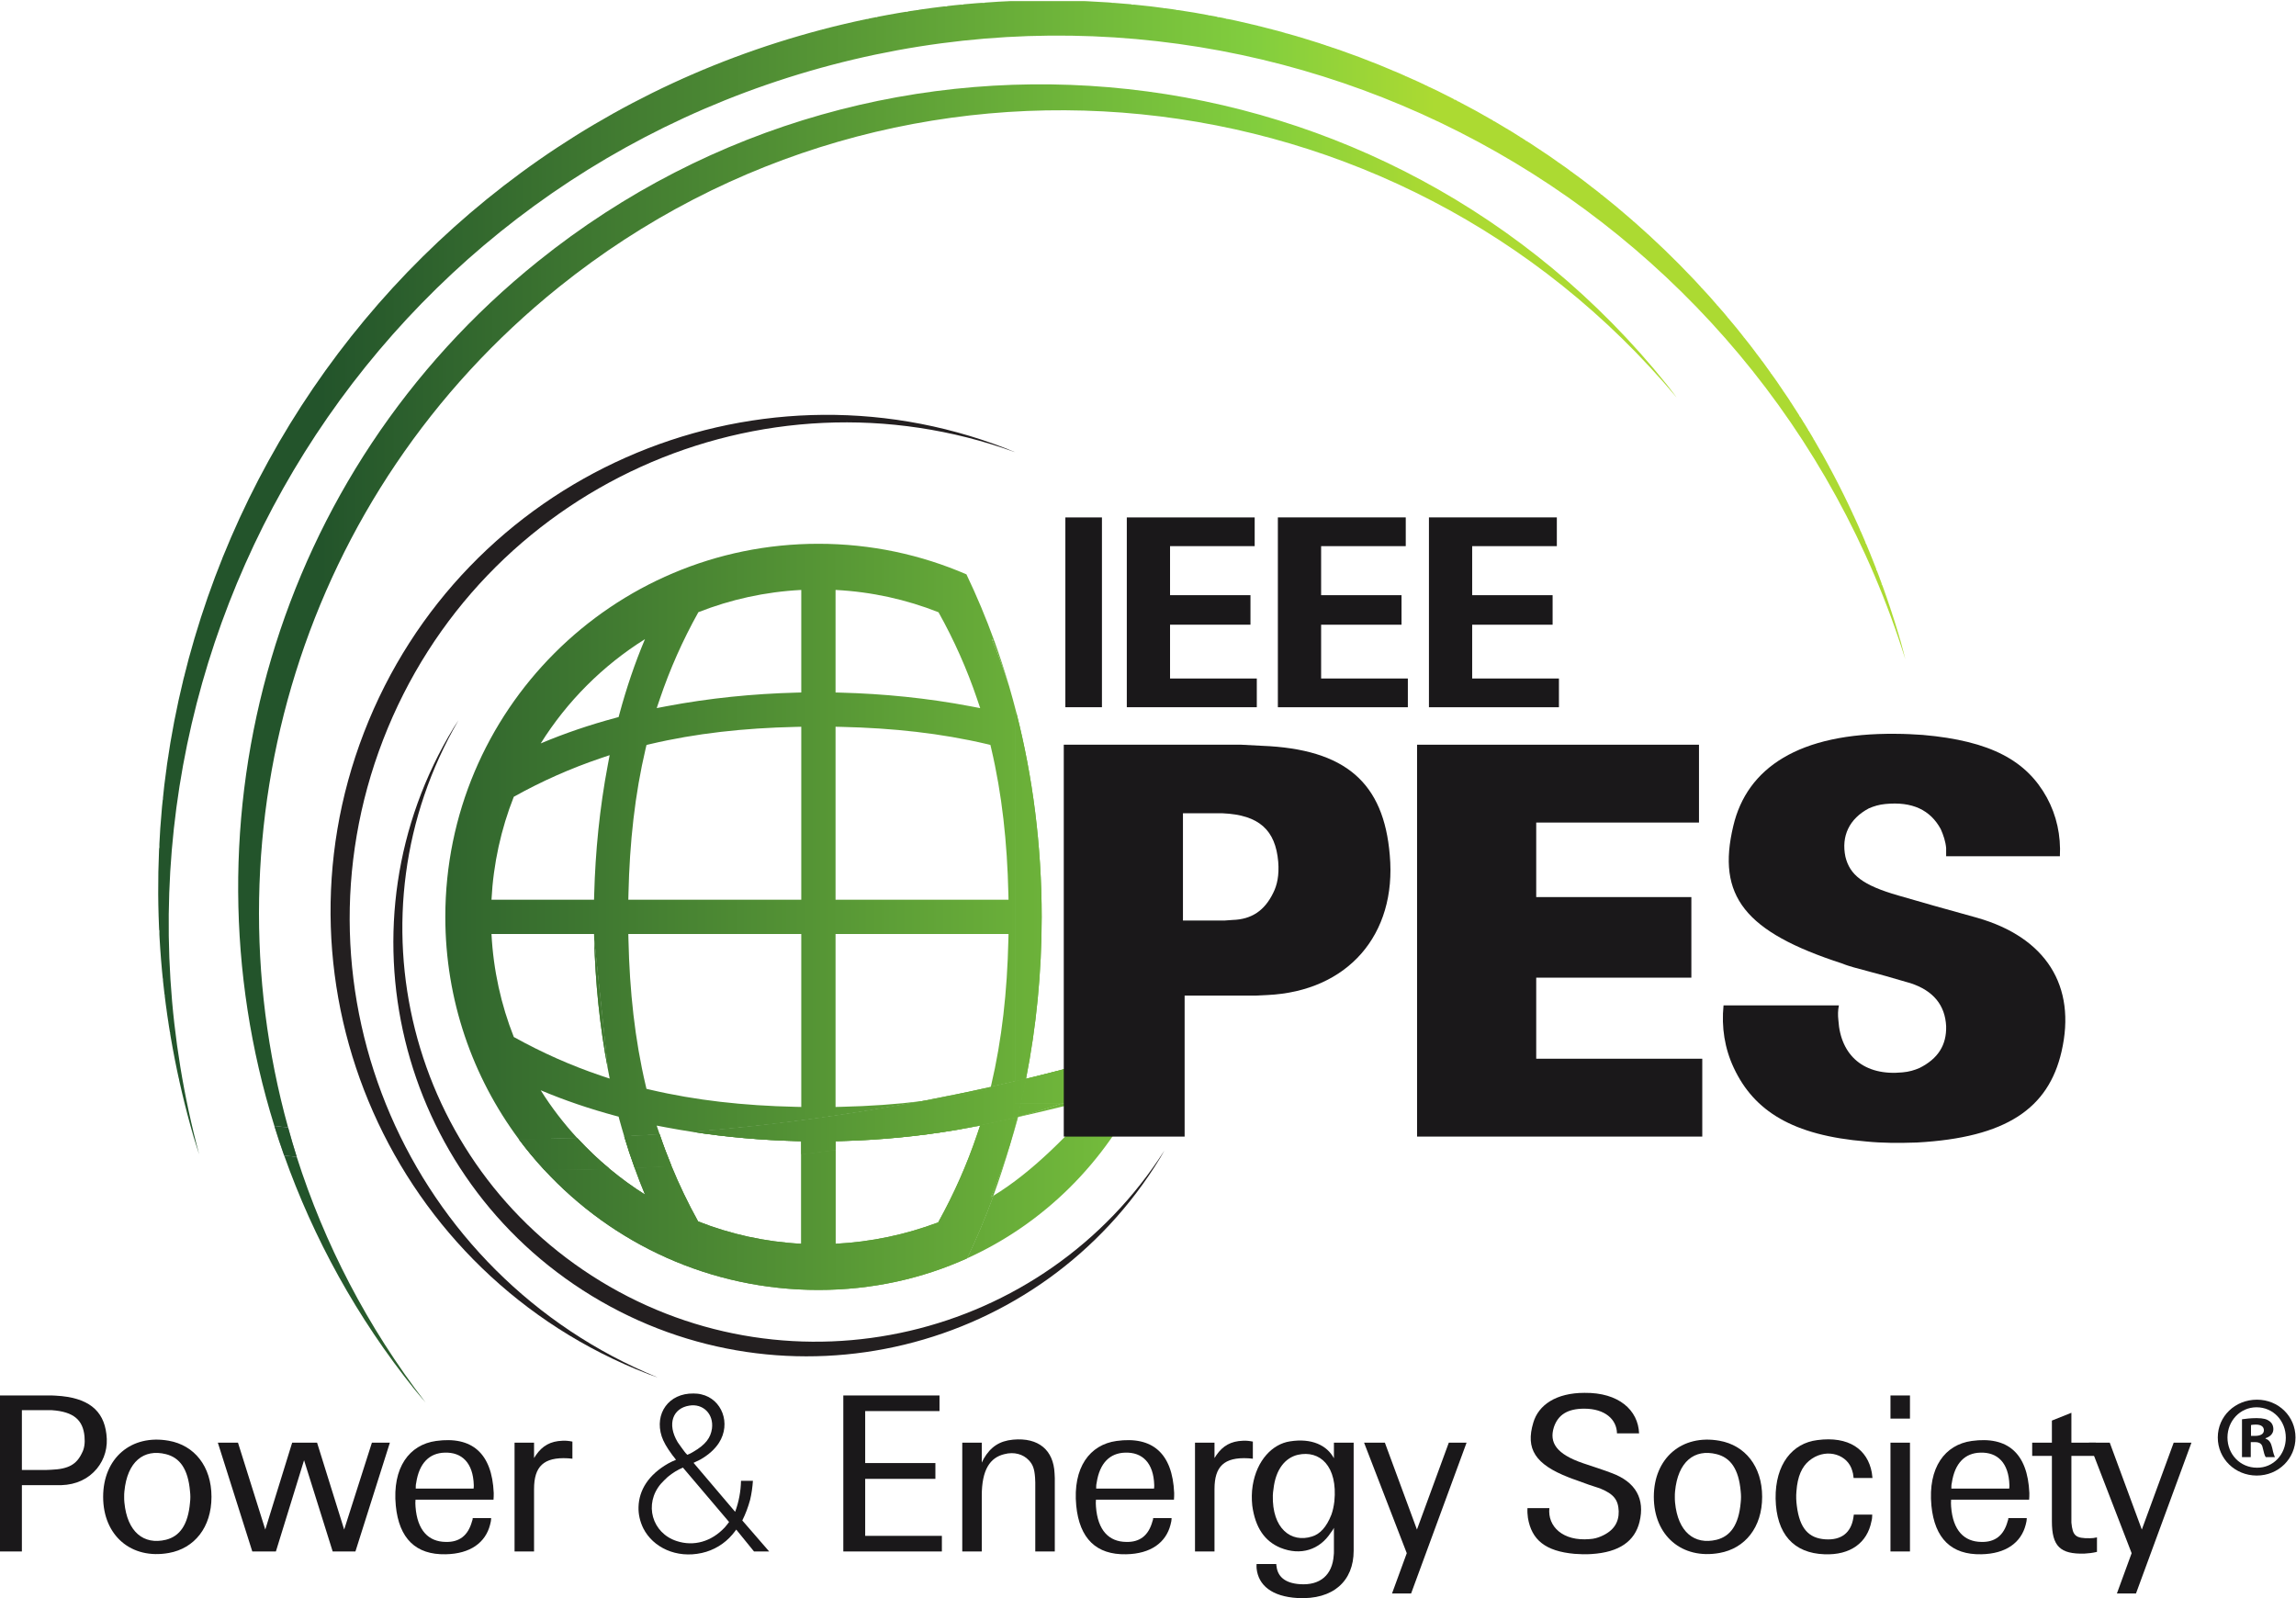 <?xml version="1.0" encoding="UTF-8" standalone="no"?>
<!-- Created with Inkscape (http://www.inkscape.org/) -->

<svg
   version="1.1"
   id="svg2"
   width="170.92"
   height="118.973"
   viewBox="0 0 170.92 118.973"
   sodipodi:docname="IEEE PES Logo RGB.eps"
   xmlns:inkscape="http://www.inkscape.org/namespaces/inkscape"
   xmlns:sodipodi="http://sodipodi.sourceforge.net/DTD/sodipodi-0.dtd"
   xmlns="http://www.w3.org/2000/svg"
   xmlns:svg="http://www.w3.org/2000/svg">
  <defs
     id="defs6">
    <clipPath
       clipPathUnits="userSpaceOnUse"
       id="clipPath18">
      <path
         d="m 563.555,509.301 c -2.52,8.613 -5.282,17.07 -8.289,25.351 -0.45,0.282 -0.903,0.594 -1.348,0.879 3.602,-8.515 6.777,-17.297 9.637,-26.23 z"
         id="path16" />
    </clipPath>
    <linearGradient
       x1="0"
       y1="0"
       x2="1"
       y2="0"
       gradientUnits="userSpaceOnUse"
       gradientTransform="matrix(-626.691,0,0,626.691,802.918,522.415)"
       spreadMethod="pad"
       id="linearGradient26">
      <stop
         style="stop-opacity:1;stop-color:#acda32"
         offset="0"
         id="stop20" />
      <stop
         style="stop-opacity:1;stop-color:#82ce3e"
         offset="0.161"
         id="stop22" />
      <stop
         style="stop-opacity:1;stop-color:#23542b"
         offset="1"
         id="stop24" />
    </linearGradient>
    <clipPath
       clipPathUnits="userSpaceOnUse"
       id="clipPath36">
      <path
         d="m 553.215,223.816 c 0.508,0.293 1.015,0.625 1.523,0.918 3.438,9.356 6.563,18.946 9.375,28.711 -3.168,-10.117 -6.777,-20.039 -10.898,-29.629 z"
         id="path34" />
    </clipPath>
    <linearGradient
       x1="0"
       y1="0"
       x2="1"
       y2="0"
       gradientUnits="userSpaceOnUse"
       gradientTransform="matrix(-626.702,0,0,626.702,802.923,238.631)"
       spreadMethod="pad"
       id="linearGradient44">
      <stop
         style="stop-opacity:1;stop-color:#acda32"
         offset="0"
         id="stop38" />
      <stop
         style="stop-opacity:1;stop-color:#82ce3e"
         offset="0.161"
         id="stop40" />
      <stop
         style="stop-opacity:1;stop-color:#23542b"
         offset="1"
         id="stop42" />
    </linearGradient>
    <clipPath
       clipPathUnits="userSpaceOnUse"
       id="clipPath54">
      <path
         d="m 553.059,284.48 0.254,1.036 c -12.657,-2.832 -25.403,-5.45 -38.223,-7.891 12.32,1.543 24.316,3.633 36.055,6.406 z"
         id="path52" />
    </clipPath>
    <linearGradient
       x1="0"
       y1="0"
       x2="1"
       y2="0"
       gradientUnits="userSpaceOnUse"
       gradientTransform="matrix(-626.675,0,0,626.675,802.914,281.571)"
       spreadMethod="pad"
       id="linearGradient62">
      <stop
         style="stop-opacity:1;stop-color:#acda32"
         offset="0"
         id="stop56" />
      <stop
         style="stop-opacity:1;stop-color:#82ce3e"
         offset="0.161"
         id="stop58" />
      <stop
         style="stop-opacity:1;stop-color:#23542b"
         offset="1"
         id="stop60" />
    </linearGradient>
    <linearGradient
       x1="0"
       y1="0"
       x2="1"
       y2="0"
       gradientUnits="userSpaceOnUse"
       gradientTransform="matrix(-626.675,0,0,626.675,802.914,281.571)"
       spreadMethod="pad"
       id="linearGradient72">
      <stop
         style="stop-opacity:1;stop-color:#acda32"
         offset="0"
         id="stop66" />
      <stop
         style="stop-opacity:1;stop-color:#82ce3e"
         offset="0.161"
         id="stop68" />
      <stop
         style="stop-opacity:1;stop-color:#23542b"
         offset="1"
         id="stop70" />
    </linearGradient>
    <clipPath
       clipPathUnits="userSpaceOnUse"
       id="clipPath82">
      <path
         d="m 574.07,290.34 c -0.144,-0.039 -0.289,-0.078 -0.437,-0.117 l -0.012,-0.039 z"
         id="path80" />
    </clipPath>
    <linearGradient
       x1="0"
       y1="0"
       x2="1"
       y2="0"
       gradientUnits="userSpaceOnUse"
       gradientTransform="matrix(-626.365,0,0,626.365,802.798,290.262)"
       spreadMethod="pad"
       id="linearGradient90">
      <stop
         style="stop-opacity:1;stop-color:#acda32"
         offset="0"
         id="stop84" />
      <stop
         style="stop-opacity:1;stop-color:#82ce3e"
         offset="0.161"
         id="stop86" />
      <stop
         style="stop-opacity:1;stop-color:#23542b"
         offset="1"
         id="stop88" />
    </linearGradient>
    <linearGradient
       x1="0"
       y1="0"
       x2="1"
       y2="0"
       gradientUnits="userSpaceOnUse"
       gradientTransform="matrix(-626.365,0,0,626.365,802.798,290.262)"
       spreadMethod="pad"
       id="linearGradient100">
      <stop
         style="stop-opacity:1;stop-color:#acda32"
         offset="0"
         id="stop94" />
      <stop
         style="stop-opacity:1;stop-color:#82ce3e"
         offset="0.161"
         id="stop96" />
      <stop
         style="stop-opacity:1;stop-color:#23542b"
         offset="1"
         id="stop98" />
    </linearGradient>
    <clipPath
       clipPathUnits="userSpaceOnUse"
       id="clipPath110">
      <path
         d="m 599.523,278.66 v -2.363 h -6.718 c -7.364,-2.539 -14.836,-4.863 -22.403,-6.895 l -1.781,-0.488 -0.055,-0.215 c 15.664,3.535 31.211,7.364 46.602,11.485 8.254,9.765 15.598,19.179 21.574,27.148 -5.488,-1.641 -10.996,-3.242 -16.523,-4.824 -3.766,-7.207 -8,-14.16 -12.719,-20.781 -2.637,-1.055 -5.305,-2.071 -7.977,-3.067 z"
         id="path108" />
    </clipPath>
    <linearGradient
       x1="0"
       y1="0"
       x2="1"
       y2="0"
       gradientUnits="userSpaceOnUse"
       gradientTransform="matrix(-626.709,0,0,626.709,802.925,288.016)"
       spreadMethod="pad"
       id="linearGradient118">
      <stop
         style="stop-opacity:1;stop-color:#acda32"
         offset="0"
         id="stop112" />
      <stop
         style="stop-opacity:1;stop-color:#82ce3e"
         offset="0.161"
         id="stop114" />
      <stop
         style="stop-opacity:1;stop-color:#23542b"
         offset="1"
         id="stop116" />
    </linearGradient>
    <clipPath
       clipPathUnits="userSpaceOnUse"
       id="clipPath128">
      <path
         d="m 599.523,278.66 c -2.226,-0.82 -4.472,-1.601 -6.718,-2.363 h 6.718 z"
         id="path126" />
    </clipPath>
    <linearGradient
       x1="0"
       y1="0"
       x2="1"
       y2="0"
       gradientUnits="userSpaceOnUse"
       gradientTransform="matrix(-626.693,0,0,626.693,802.918,277.479)"
       spreadMethod="pad"
       id="linearGradient136">
      <stop
         style="stop-opacity:1;stop-color:#acda32"
         offset="0"
         id="stop130" />
      <stop
         style="stop-opacity:1;stop-color:#82ce3e"
         offset="0.161"
         id="stop132" />
      <stop
         style="stop-opacity:1;stop-color:#23542b"
         offset="1"
         id="stop134" />
    </linearGradient>
    <linearGradient
       x1="0"
       y1="0"
       x2="1"
       y2="0"
       gradientUnits="userSpaceOnUse"
       gradientTransform="matrix(-626.693,0,0,626.693,802.918,277.479)"
       spreadMethod="pad"
       id="linearGradient146">
      <stop
         style="stop-opacity:1;stop-color:#acda32"
         offset="0"
         id="stop140" />
      <stop
         style="stop-opacity:1;stop-color:#82ce3e"
         offset="0.161"
         id="stop142" />
      <stop
         style="stop-opacity:1;stop-color:#23542b"
         offset="1"
         id="stop144" />
    </linearGradient>
    <clipPath
       clipPathUnits="userSpaceOnUse"
       id="clipPath156">
      <path
         d="m 554.738,224.734 c -4.418,-12.031 -9.316,-23.711 -14.687,-34.961 43.054,19.454 77.375,53.79 97.785,96.719 -7.52,-2.168 -15.078,-4.277 -22.668,-6.308 -17.348,-20.469 -38.77,-42.364 -60.43,-55.45 z"
         id="path154" />
    </clipPath>
    <linearGradient
       x1="0"
       y1="0"
       x2="1"
       y2="0"
       gradientUnits="userSpaceOnUse"
       gradientTransform="matrix(-626.638,0,0,626.638,802.897,238.133)"
       spreadMethod="pad"
       id="linearGradient164">
      <stop
         style="stop-opacity:1;stop-color:#acda32"
         offset="0"
         id="stop158" />
      <stop
         style="stop-opacity:1;stop-color:#82ce3e"
         offset="0.161"
         id="stop160" />
      <stop
         style="stop-opacity:1;stop-color:#23542b"
         offset="1"
         id="stop162" />
    </linearGradient>
    <clipPath
       clipPathUnits="userSpaceOnUse"
       id="clipPath174">
      <path
         d="m 568.566,268.699 c -0.121,-0.019 -0.253,-0.058 -0.382,-0.078 -1.278,-5.098 -2.625,-10.176 -4.071,-15.176 1.422,4.532 2.793,9.082 4.043,13.692 z"
         id="path172" />
    </clipPath>
    <linearGradient
       x1="0"
       y1="0"
       x2="1"
       y2="0"
       gradientUnits="userSpaceOnUse"
       gradientTransform="matrix(-626.652,0,0,626.652,802.904,261.072)"
       spreadMethod="pad"
       id="linearGradient182">
      <stop
         style="stop-opacity:1;stop-color:#acda32"
         offset="0"
         id="stop176" />
      <stop
         style="stop-opacity:1;stop-color:#82ce3e"
         offset="0.161"
         id="stop178" />
      <stop
         style="stop-opacity:1;stop-color:#23542b"
         offset="1"
         id="stop180" />
    </linearGradient>
    <clipPath
       clipPathUnits="userSpaceOnUse"
       id="clipPath192">
      <path
         d="m 553.215,223.816 c 4.121,9.59 7.73,19.512 10.898,29.629 1.446,5 2.793,10.078 4.071,15.176 -10.829,-2.441 -21.707,-4.746 -32.664,-6.875 2.148,0.371 4.316,0.742 6.464,1.152 l 5.371,1.016 -1.757,-5.176 c -5.625,-16.601 -12.754,-32.793 -21.66,-48.867 -18.071,-6.797 -37.356,-10.937 -57.317,-11.953 v 52.383 c -6.355,-0.86 -12.754,-1.66 -19.148,-2.422 v -49.961 c -20.254,1.055 -39.629,5.391 -57.61,12.5 -5.652,10.215 -10.578,20.508 -14.851,30.918 -6.848,-0.41 -13.703,-0.762 -20.578,-1.055 1.804,-5.019 3.703,-10 5.761,-14.863 -6.902,4.316 -13.465,9.141 -19.715,14.316 -12.089,-0.39 -24.242,-0.586 -36.425,-0.625 38.062,-41.171 92.5,-66.972 152.988,-66.972 29.961,0 57.945,6.308 83.008,17.636 5.371,11.25 10.269,22.93 14.687,34.961 -0.508,-0.293 -1.015,-0.625 -1.523,-0.918 z"
         id="path190" />
    </clipPath>
    <linearGradient
       x1="0"
       y1="0"
       x2="1"
       y2="0"
       gradientUnits="userSpaceOnUse"
       gradientTransform="matrix(-626.669,0,0,626.669,802.911,220.379)"
       spreadMethod="pad"
       id="linearGradient200">
      <stop
         style="stop-opacity:1;stop-color:#acda32"
         offset="0"
         id="stop194" />
      <stop
         style="stop-opacity:1;stop-color:#82ce3e"
         offset="0.161"
         id="stop196" />
      <stop
         style="stop-opacity:1;stop-color:#23542b"
         offset="1"
         id="stop198" />
    </linearGradient>
    <linearGradient
       x1="0"
       y1="0"
       x2="1"
       y2="0"
       gradientUnits="userSpaceOnUse"
       gradientTransform="matrix(-626.669,0,0,626.669,802.911,220.379)"
       spreadMethod="pad"
       id="linearGradient210">
      <stop
         style="stop-opacity:1;stop-color:#acda32"
         offset="0"
         id="stop204" />
      <stop
         style="stop-opacity:1;stop-color:#82ce3e"
         offset="0.161"
         id="stop206" />
      <stop
         style="stop-opacity:1;stop-color:#23542b"
         offset="1"
         id="stop208" />
    </linearGradient>
    <clipPath
       clipPathUnits="userSpaceOnUse"
       id="clipPath220">
      <path
         d="m 331.836,367.82 c 0.637,-23.652 3.027,-48.144 7.617,-72.285 z"
         id="path218" />
    </clipPath>
    <linearGradient
       x1="0"
       y1="0"
       x2="1"
       y2="0"
       gradientUnits="userSpaceOnUse"
       gradientTransform="matrix(-626.654,0,0,626.654,802.899,331.678)"
       spreadMethod="pad"
       id="linearGradient228">
      <stop
         style="stop-opacity:1;stop-color:#acda32"
         offset="0"
         id="stop222" />
      <stop
         style="stop-opacity:1;stop-color:#82ce3e"
         offset="0.161"
         id="stop224" />
      <stop
         style="stop-opacity:1;stop-color:#23542b"
         offset="1"
         id="stop226" />
    </linearGradient>
    <linearGradient
       x1="0"
       y1="0"
       x2="1"
       y2="0"
       gradientUnits="userSpaceOnUse"
       gradientTransform="matrix(-626.654,0,0,626.654,802.899,331.678)"
       spreadMethod="pad"
       id="linearGradient238">
      <stop
         style="stop-opacity:1;stop-color:#acda32"
         offset="0"
         id="stop232" />
      <stop
         style="stop-opacity:1;stop-color:#82ce3e"
         offset="0.161"
         id="stop234" />
      <stop
         style="stop-opacity:1;stop-color:#23542b"
         offset="1"
         id="stop236" />
    </linearGradient>
    <clipPath
       clipPathUnits="userSpaceOnUse"
       id="clipPath248">
      <path
         d="m 286.945,313.387 c -7.101,17.949 -11.425,37.304 -12.472,57.539 h 57.273 l 0.09,-3.106 7.617,-72.285 1.027,-5.371 -5.187,1.738 c -16.453,5.586 -32.488,12.676 -48.348,21.485 z m -0.019,134.16 c 15.816,8.828 31.875,15.898 48.355,21.488 l 5.18,1.758 -1.016,-5.379 c -4.59,-24.156 -6.972,-48.668 -7.609,-72.242 l -0.09,-3.106 h -57.273 c 1.047,20.196 5.363,39.532 12.453,57.481 z m 73.262,88.031 c -5.665,-13.398 -10.383,-27.402 -14.243,-41.726 l -0.484,-1.778 -1.77,-0.48 c -14.328,-3.856 -28.328,-8.582 -41.726,-14.246 14.734,23.543 34.687,43.496 58.223,58.23 z m 0.859,-59.09 1.914,0.457 c 25.66,6.047 52.519,8.977 81.25,9.629 l 3.262,0.078 v -96.586 h -96.582 l 0.078,3.262 c 0.644,28.731 3.574,55.586 9.617,81.246 z m 7.461,25.77 c 5.586,16.484 12.676,32.551 21.504,48.371 17.949,7.078 37.265,11.394 57.461,12.43 v -57.266 l -3.11,-0.086 c -23.582,-0.625 -48.082,-3.027 -72.246,-7.609 l -5.371,-1.024 z m 78.965,-227.934 -3.262,0.078 c -28.859,0.645 -55.664,3.575 -81.25,9.59 l -1.934,0.449 -0.453,1.934 c -6.031,25.625 -8.961,52.422 -9.605,81.27 l -0.078,3.281 h 96.582 z m 19.148,212.328 3.274,-0.066 c 28.828,-0.656 55.64,-3.574 81.277,-9.609 l 1.926,-0.461 0.449,-1.914 c 6.031,-25.61 8.941,-52.446 9.59,-81.274 l 0.078,-3.262 h -96.594 z m 0,76.407 c 20.227,-1.036 39.551,-5.36 57.5,-12.461 8.84,-15.84 15.93,-31.883 21.516,-48.348 l 1.758,-5.187 -5.372,1.027 c -24.16,4.59 -48.671,6.992 -72.285,7.617 l -3.117,0.086 z M 301.965,283.641 c 13.398,-5.664 27.398,-10.391 41.734,-14.258 l 1.77,-0.469 0.476,-1.777 c 0.84,-3.106 1.743,-6.172 2.66,-9.239 6.598,0.332 13.204,0.704 19.786,1.133 l -1.661,4.883 5.372,-1.016 c 4.921,-0.937 9.863,-1.757 14.804,-2.519 43.516,3.516 86.289,9.316 128.184,17.246 -14.555,-1.816 -29.57,-2.871 -45.195,-3.223 l -3.274,-0.078 v 96.602 h 96.594 l -0.078,-3.281 C 562.48,338.777 559.551,312 553.516,286.395 l -0.203,-0.879 c 4.507,0.996 9.023,2.07 13.511,3.125 V 494.34 c 0,0 0.293,0 0.824,0 -1.289,5.039 -2.648,10.027 -4.093,14.961 -2.86,8.933 -6.035,17.715 -9.637,26.23 0.445,-0.285 0.898,-0.597 1.348,-0.879 -4.641,12.793 -9.836,25.176 -15.547,37.11 -25.332,10.976 -53.274,17.078 -82.676,17.078 -115.059,0 -208.352,-93.281 -208.352,-208.344 0,-46.504 15.254,-89.453 41.008,-124.121 10.957,0.02 21.856,0.195 32.735,0.508 -7.598,8.262 -14.485,17.187 -20.469,26.758 z"
         id="path246" />
    </clipPath>
    <linearGradient
       x1="0"
       y1="0"
       x2="1"
       y2="0"
       gradientUnits="userSpaceOnUse"
       gradientTransform="matrix(-626.67,0,0,626.67,802.911,422.608)"
       spreadMethod="pad"
       id="linearGradient256">
      <stop
         style="stop-opacity:1;stop-color:#acda32"
         offset="0"
         id="stop250" />
      <stop
         style="stop-opacity:1;stop-color:#82ce3e"
         offset="0.161"
         id="stop252" />
      <stop
         style="stop-opacity:1;stop-color:#23542b"
         offset="1"
         id="stop254" />
    </linearGradient>
    <clipPath
       clipPathUnits="userSpaceOnUse"
       id="clipPath266">
      <path
         d="m 566.824,288.641 c 2.055,0.488 4.121,0.937 6.172,1.425 5.703,28.907 8.742,59.161 8.742,90.352 0,39.785 -4.953,78.086 -14.09,113.922 -0.531,0 -0.824,0 -0.824,0 z"
         id="path264" />
    </clipPath>
    <linearGradient
       x1="0"
       y1="0"
       x2="1"
       y2="0"
       gradientUnits="userSpaceOnUse"
       gradientTransform="matrix(-626.665,0,0,626.665,802.908,391.49)"
       spreadMethod="pad"
       id="linearGradient274">
      <stop
         style="stop-opacity:1;stop-color:#acda32"
         offset="0"
         id="stop268" />
      <stop
         style="stop-opacity:1;stop-color:#82ce3e"
         offset="0.161"
         id="stop270" />
      <stop
         style="stop-opacity:1;stop-color:#23542b"
         offset="1"
         id="stop272" />
    </linearGradient>
    <linearGradient
       x1="0"
       y1="0"
       x2="1"
       y2="0"
       gradientUnits="userSpaceOnUse"
       gradientTransform="matrix(-626.665,0,0,626.665,802.908,391.49)"
       spreadMethod="pad"
       id="linearGradient284">
      <stop
         style="stop-opacity:1;stop-color:#acda32"
         offset="0"
         id="stop278" />
      <stop
         style="stop-opacity:1;stop-color:#82ce3e"
         offset="0.161"
         id="stop280" />
      <stop
         style="stop-opacity:1;stop-color:#23542b"
         offset="1"
         id="stop282" />
    </linearGradient>
    <clipPath
       clipPathUnits="userSpaceOnUse"
       id="clipPath294">
      <path
         d="m 607.5,281.727 c 4.719,6.621 8.953,13.574 12.719,20.781 -6.867,-1.953 -13.774,-3.848 -20.696,-5.684 V 278.66 c 2.672,0.996 5.34,2.012 7.977,3.067 z"
         id="path292" />
    </clipPath>
    <linearGradient
       x1="0"
       y1="0"
       x2="1"
       y2="0"
       gradientUnits="userSpaceOnUse"
       gradientTransform="matrix(-626.514,0,0,626.514,802.86,290.584)"
       spreadMethod="pad"
       id="linearGradient302">
      <stop
         style="stop-opacity:1;stop-color:#acda32"
         offset="0"
         id="stop296" />
      <stop
         style="stop-opacity:1;stop-color:#82ce3e"
         offset="0.161"
         id="stop298" />
      <stop
         style="stop-opacity:1;stop-color:#23542b"
         offset="1"
         id="stop300" />
    </linearGradient>
    <linearGradient
       x1="0"
       y1="0"
       x2="1"
       y2="0"
       gradientUnits="userSpaceOnUse"
       gradientTransform="matrix(-626.514,0,0,626.514,802.86,290.584)"
       spreadMethod="pad"
       id="linearGradient312">
      <stop
         style="stop-opacity:1;stop-color:#acda32"
         offset="0"
         id="stop306" />
      <stop
         style="stop-opacity:1;stop-color:#82ce3e"
         offset="0.161"
         id="stop308" />
      <stop
         style="stop-opacity:1;stop-color:#23542b"
         offset="1"
         id="stop310" />
    </linearGradient>
    <clipPath
       clipPathUnits="userSpaceOnUse"
       id="clipPath322">
      <path
         d="m 568.621,268.914 1.781,0.488 c 7.567,2.032 15.039,4.356 22.403,6.895 h -22.793 c -0.606,-2.578 -1.192,-5.137 -1.828,-7.676 0.129,0.02 0.261,0.059 0.382,0.078 z"
         id="path320" />
    </clipPath>
    <linearGradient
       x1="0"
       y1="0"
       x2="1"
       y2="0"
       gradientUnits="userSpaceOnUse"
       gradientTransform="matrix(-626.667,0,0,626.667,802.909,272.459)"
       spreadMethod="pad"
       id="linearGradient330">
      <stop
         style="stop-opacity:1;stop-color:#acda32"
         offset="0"
         id="stop324" />
      <stop
         style="stop-opacity:1;stop-color:#82ce3e"
         offset="0.161"
         id="stop326" />
      <stop
         style="stop-opacity:1;stop-color:#23542b"
         offset="1"
         id="stop328" />
    </linearGradient>
    <linearGradient
       x1="0"
       y1="0"
       x2="1"
       y2="0"
       gradientUnits="userSpaceOnUse"
       gradientTransform="matrix(-626.667,0,0,626.667,802.909,272.459)"
       spreadMethod="pad"
       id="linearGradient340">
      <stop
         style="stop-opacity:1;stop-color:#acda32"
         offset="0"
         id="stop334" />
      <stop
         style="stop-opacity:1;stop-color:#82ce3e"
         offset="0.161"
         id="stop336" />
      <stop
         style="stop-opacity:1;stop-color:#23542b"
         offset="1"
         id="stop338" />
    </linearGradient>
    <clipPath
       clipPathUnits="userSpaceOnUse"
       id="clipPath350">
      <path
         d="m 573.621,290.184 0.012,0.039 c -0.215,-0.059 -0.43,-0.098 -0.637,-0.157 -0.918,-4.628 -1.93,-9.218 -2.984,-13.769 h 22.793 c 2.246,0.762 4.492,1.543 6.718,2.363 v 18.164 c -8.449,-2.246 -16.925,-4.433 -25.453,-6.484 z"
         id="path348" />
    </clipPath>
    <linearGradient
       x1="0"
       y1="0"
       x2="1"
       y2="0"
       gradientUnits="userSpaceOnUse"
       gradientTransform="matrix(-626.675,0,0,626.675,802.913,286.561)"
       spreadMethod="pad"
       id="linearGradient358">
      <stop
         style="stop-opacity:1;stop-color:#acda32"
         offset="0"
         id="stop352" />
      <stop
         style="stop-opacity:1;stop-color:#82ce3e"
         offset="0.161"
         id="stop354" />
      <stop
         style="stop-opacity:1;stop-color:#23542b"
         offset="1"
         id="stop356" />
    </linearGradient>
    <linearGradient
       x1="0"
       y1="0"
       x2="1"
       y2="0"
       gradientUnits="userSpaceOnUse"
       gradientTransform="matrix(-626.675,0,0,626.675,802.913,286.561)"
       spreadMethod="pad"
       id="linearGradient368">
      <stop
         style="stop-opacity:1;stop-color:#acda32"
         offset="0"
         id="stop362" />
      <stop
         style="stop-opacity:1;stop-color:#82ce3e"
         offset="0.161"
         id="stop364" />
      <stop
         style="stop-opacity:1;stop-color:#23542b"
         offset="1"
         id="stop366" />
    </linearGradient>
    <linearGradient
       x1="0"
       y1="0"
       x2="1"
       y2="0"
       gradientUnits="userSpaceOnUse"
       gradientTransform="matrix(-626.675,0,0,626.675,802.913,286.561)"
       spreadMethod="pad"
       id="linearGradient378">
      <stop
         style="stop-opacity:1;stop-color:#acda32"
         offset="0"
         id="stop372" />
      <stop
         style="stop-opacity:1;stop-color:#82ce3e"
         offset="0.161"
         id="stop374" />
      <stop
         style="stop-opacity:1;stop-color:#23542b"
         offset="1"
         id="stop376" />
    </linearGradient>
    <clipPath
       clipPathUnits="userSpaceOnUse"
       id="clipPath388">
      <path
         d="m 566.824,276.297 v 12.344 c -4.488,-1.055 -9.004,-2.129 -13.511,-3.125 l -0.254,-1.036 -1.914,-0.449 c -11.739,-2.773 -23.735,-4.863 -36.055,-6.406 -41.895,-7.93 -84.668,-13.73 -128.184,-17.246 19.305,-2.949 38.66,-4.59 57.457,-5.098 l 3.11,-0.078 v -7.324 c 6.394,0.762 12.793,1.562 19.148,2.422 v 4.902 l 3.117,0.078 c 21.512,0.567 43.75,2.637 65.782,6.465 10.957,2.129 21.835,4.434 32.664,6.875 0.636,2.539 1.222,5.098 1.828,7.676 z"
         id="path386" />
    </clipPath>
    <linearGradient
       x1="0"
       y1="0"
       x2="1"
       y2="0"
       gradientUnits="userSpaceOnUse"
       gradientTransform="matrix(-626.671,0,0,626.671,802.912,268.26)"
       spreadMethod="pad"
       id="linearGradient396">
      <stop
         style="stop-opacity:1;stop-color:#acda32"
         offset="0"
         id="stop390" />
      <stop
         style="stop-opacity:1;stop-color:#82ce3e"
         offset="0.161"
         id="stop392" />
      <stop
         style="stop-opacity:1;stop-color:#23542b"
         offset="1"
         id="stop394" />
    </linearGradient>
    <linearGradient
       x1="0"
       y1="0"
       x2="1"
       y2="0"
       gradientUnits="userSpaceOnUse"
       gradientTransform="matrix(-626.671,0,0,626.671,802.912,268.26)"
       spreadMethod="pad"
       id="linearGradient406">
      <stop
         style="stop-opacity:1;stop-color:#acda32"
         offset="0"
         id="stop400" />
      <stop
         style="stop-opacity:1;stop-color:#82ce3e"
         offset="0.161"
         id="stop402" />
      <stop
         style="stop-opacity:1;stop-color:#23542b"
         offset="1"
         id="stop404" />
    </linearGradient>
    <linearGradient
       x1="0"
       y1="0"
       x2="1"
       y2="0"
       gradientUnits="userSpaceOnUse"
       gradientTransform="matrix(-626.671,0,0,626.671,802.912,268.26)"
       spreadMethod="pad"
       id="linearGradient416">
      <stop
         style="stop-opacity:1;stop-color:#acda32"
         offset="0"
         id="stop410" />
      <stop
         style="stop-opacity:1;stop-color:#82ce3e"
         offset="0.161"
         id="stop412" />
      <stop
         style="stop-opacity:1;stop-color:#23542b"
         offset="1"
         id="stop414" />
    </linearGradient>
    <clipPath
       clipPathUnits="userSpaceOnUse"
       id="clipPath426">
      <path
         d="m 570.012,276.297 c 1.054,4.551 2.066,9.141 2.984,13.769 -2.051,-0.488 -4.117,-0.937 -6.172,-1.425 v -12.344 z"
         id="path424" />
    </clipPath>
    <linearGradient
       x1="0"
       y1="0"
       x2="1"
       y2="0"
       gradientUnits="userSpaceOnUse"
       gradientTransform="matrix(-626.683,0,0,626.683,802.915,283.182)"
       spreadMethod="pad"
       id="linearGradient434">
      <stop
         style="stop-opacity:1;stop-color:#acda32"
         offset="0"
         id="stop428" />
      <stop
         style="stop-opacity:1;stop-color:#82ce3e"
         offset="0.161"
         id="stop430" />
      <stop
         style="stop-opacity:1;stop-color:#23542b"
         offset="1"
         id="stop432" />
    </linearGradient>
    <linearGradient
       x1="0"
       y1="0"
       x2="1"
       y2="0"
       gradientUnits="userSpaceOnUse"
       gradientTransform="matrix(-626.683,0,0,626.683,802.915,283.182)"
       spreadMethod="pad"
       id="linearGradient444">
      <stop
         style="stop-opacity:1;stop-color:#acda32"
         offset="0"
         id="stop438" />
      <stop
         style="stop-opacity:1;stop-color:#82ce3e"
         offset="0.161"
         id="stop440" />
      <stop
         style="stop-opacity:1;stop-color:#23542b"
         offset="1"
         id="stop442" />
    </linearGradient>
    <linearGradient
       x1="0"
       y1="0"
       x2="1"
       y2="0"
       gradientUnits="userSpaceOnUse"
       gradientTransform="matrix(-626.683,0,0,626.683,802.915,283.182)"
       spreadMethod="pad"
       id="linearGradient454">
      <stop
         style="stop-opacity:1;stop-color:#acda32"
         offset="0"
         id="stop448" />
      <stop
         style="stop-opacity:1;stop-color:#82ce3e"
         offset="0.161"
         id="stop450" />
      <stop
         style="stop-opacity:1;stop-color:#23542b"
         offset="1"
         id="stop452" />
    </linearGradient>
    <linearGradient
       x1="0"
       y1="0"
       x2="1"
       y2="0"
       gradientUnits="userSpaceOnUse"
       gradientTransform="matrix(-626.683,0,0,626.683,802.915,283.182)"
       spreadMethod="pad"
       id="linearGradient464">
      <stop
         style="stop-opacity:1;stop-color:#acda32"
         offset="0"
         id="stop458" />
      <stop
         style="stop-opacity:1;stop-color:#82ce3e"
         offset="0.161"
         id="stop460" />
      <stop
         style="stop-opacity:1;stop-color:#23542b"
         offset="1"
         id="stop462" />
    </linearGradient>
    <clipPath
       clipPathUnits="userSpaceOnUse"
       id="clipPath474">
      <path
         d="m 650.023,311.414 c -4.414,-1.367 -8.847,-2.734 -13.281,-4.082 -5.976,-7.969 -13.32,-17.383 -21.574,-27.148 7.59,2.031 15.148,4.14 22.668,6.308 0.508,1.074 1.035,2.149 1.543,3.223 2.773,5.586 6.601,14.16 10.644,21.699 z"
         id="path472" />
    </clipPath>
    <linearGradient
       x1="0"
       y1="0"
       x2="1"
       y2="0"
       gradientUnits="userSpaceOnUse"
       gradientTransform="matrix(-626.594,0,0,626.594,802.887,295.799)"
       spreadMethod="pad"
       id="linearGradient482">
      <stop
         style="stop-opacity:1;stop-color:#acda32"
         offset="0"
         id="stop476" />
      <stop
         style="stop-opacity:1;stop-color:#82ce3e"
         offset="0.161"
         id="stop478" />
      <stop
         style="stop-opacity:1;stop-color:#23542b"
         offset="1"
         id="stop480" />
    </linearGradient>
    <linearGradient
       x1="0"
       y1="0"
       x2="1"
       y2="0"
       gradientUnits="userSpaceOnUse"
       gradientTransform="matrix(-626.594,0,0,626.594,802.887,295.799)"
       spreadMethod="pad"
       id="linearGradient492">
      <stop
         style="stop-opacity:1;stop-color:#acda32"
         offset="0"
         id="stop486" />
      <stop
         style="stop-opacity:1;stop-color:#82ce3e"
         offset="0.161"
         id="stop488" />
      <stop
         style="stop-opacity:1;stop-color:#23542b"
         offset="1"
         id="stop490" />
    </linearGradient>
    <clipPath
       clipPathUnits="userSpaceOnUse"
       id="clipPath502">
      <path
         d="m 368.391,259.031 c -6.582,-0.429 -13.188,-0.801 -19.786,-1.133 1.778,-5.957 3.731,-11.835 5.829,-17.617 6.875,0.293 13.73,0.645 20.578,1.055 -2.364,5.762 -4.551,11.562 -6.524,17.402 z"
         id="path500" />
    </clipPath>
    <linearGradient
       x1="0"
       y1="0"
       x2="1"
       y2="0"
       gradientUnits="userSpaceOnUse"
       gradientTransform="matrix(-626.665,0,0,626.665,802.906,249.656)"
       spreadMethod="pad"
       id="linearGradient510">
      <stop
         style="stop-opacity:1;stop-color:#acda32"
         offset="0"
         id="stop504" />
      <stop
         style="stop-opacity:1;stop-color:#82ce3e"
         offset="0.161"
         id="stop506" />
      <stop
         style="stop-opacity:1;stop-color:#23542b"
         offset="1"
         id="stop508" />
    </linearGradient>
    <linearGradient
       x1="0"
       y1="0"
       x2="1"
       y2="0"
       gradientUnits="userSpaceOnUse"
       gradientTransform="matrix(-626.665,0,0,626.665,802.906,249.656)"
       spreadMethod="pad"
       id="linearGradient520">
      <stop
         style="stop-opacity:1;stop-color:#acda32"
         offset="0"
         id="stop514" />
      <stop
         style="stop-opacity:1;stop-color:#82ce3e"
         offset="0.161"
         id="stop516" />
      <stop
         style="stop-opacity:1;stop-color:#23542b"
         offset="1"
         id="stop518" />
    </linearGradient>
    <linearGradient
       x1="0"
       y1="0"
       x2="1"
       y2="0"
       gradientUnits="userSpaceOnUse"
       gradientTransform="matrix(-626.665,0,0,626.665,802.906,249.656)"
       spreadMethod="pad"
       id="linearGradient530">
      <stop
         style="stop-opacity:1;stop-color:#acda32"
         offset="0"
         id="stop524" />
      <stop
         style="stop-opacity:1;stop-color:#82ce3e"
         offset="0.161"
         id="stop526" />
      <stop
         style="stop-opacity:1;stop-color:#23542b"
         offset="1"
         id="stop528" />
    </linearGradient>
    <clipPath
       clipPathUnits="userSpaceOnUse"
       id="clipPath540">
      <path
         d="m 322.434,256.883 c -10.879,-0.313 -21.778,-0.488 -32.735,-0.508 4.473,-6.016 9.278,-11.777 14.356,-17.266 12.183,0.039 24.336,0.235 36.425,0.625 -6.41,5.313 -12.433,11.036 -18.046,17.149 z"
         id="path538" />
    </clipPath>
    <linearGradient
       x1="0"
       y1="0"
       x2="1"
       y2="0"
       gradientUnits="userSpaceOnUse"
       gradientTransform="matrix(-626.68,0,0,626.68,802.918,247.997)"
       spreadMethod="pad"
       id="linearGradient548">
      <stop
         style="stop-opacity:1;stop-color:#acda32"
         offset="0"
         id="stop542" />
      <stop
         style="stop-opacity:1;stop-color:#82ce3e"
         offset="0.161"
         id="stop544" />
      <stop
         style="stop-opacity:1;stop-color:#23542b"
         offset="1"
         id="stop546" />
    </linearGradient>
    <linearGradient
       x1="0"
       y1="0"
       x2="1"
       y2="0"
       gradientUnits="userSpaceOnUse"
       gradientTransform="matrix(-626.68,0,0,626.68,802.918,247.997)"
       spreadMethod="pad"
       id="linearGradient558">
      <stop
         style="stop-opacity:1;stop-color:#acda32"
         offset="0"
         id="stop552" />
      <stop
         style="stop-opacity:1;stop-color:#82ce3e"
         offset="0.161"
         id="stop554" />
      <stop
         style="stop-opacity:1;stop-color:#23542b"
         offset="1"
         id="stop556" />
    </linearGradient>
    <linearGradient
       x1="0"
       y1="0"
       x2="1"
       y2="0"
       gradientUnits="userSpaceOnUse"
       gradientTransform="matrix(-626.68,0,0,626.68,802.918,247.997)"
       spreadMethod="pad"
       id="linearGradient568">
      <stop
         style="stop-opacity:1;stop-color:#acda32"
         offset="0"
         id="stop562" />
      <stop
         style="stop-opacity:1;stop-color:#82ce3e"
         offset="0.161"
         id="stop564" />
      <stop
         style="stop-opacity:1;stop-color:#23542b"
         offset="1"
         id="stop566" />
    </linearGradient>
    <clipPath
       clipPathUnits="userSpaceOnUse"
       id="clipPath578">
      <path
         d="M 300.566,746.664 C 152.609,627.883 100.043,434.461 153.246,263.641 c 2.543,-0.274 5.094,-0.528 7.645,-0.782 -46.379,167.383 7.23,353.727 151.265,469.371 190.657,153.075 468.102,124.805 624.293,-61.835 -1.875,2.46 -3.672,4.941 -5.625,7.363 -155.019,193.086 -437.191,223.945 -630.258,68.906 z"
         id="path576" />
    </clipPath>
    <linearGradient
       x1="0"
       y1="0"
       x2="1"
       y2="0"
       gradientUnits="userSpaceOnUse"
       gradientTransform="matrix(-626.666,0,0,626.666,802.906,554.144)"
       spreadMethod="pad"
       id="linearGradient586">
      <stop
         style="stop-opacity:1;stop-color:#acda32"
         offset="0"
         id="stop580" />
      <stop
         style="stop-opacity:1;stop-color:#82ce3e"
         offset="0.161"
         id="stop582" />
      <stop
         style="stop-opacity:1;stop-color:#23542b"
         offset="1"
         id="stop584" />
    </linearGradient>
    <clipPath
       clipPathUnits="userSpaceOnUse"
       id="clipPath596">
      <path
         d="m 231.652,116.395 c 1.942,-2.422 4.004,-4.707 5.985,-7.09 -32.633,42.383 -56.516,88.828 -71.918,137.129 -2.356,0.273 -4.692,0.566 -7.043,0.839 16.379,-46.191 40.554,-90.507 72.976,-130.878 z"
         id="path594" />
    </clipPath>
    <linearGradient
       x1="0"
       y1="0"
       x2="1"
       y2="0"
       gradientUnits="userSpaceOnUse"
       gradientTransform="matrix(-626.67,0,0,626.67,802.911,178.29)"
       spreadMethod="pad"
       id="linearGradient604">
      <stop
         style="stop-opacity:1;stop-color:#acda32"
         offset="0"
         id="stop598" />
      <stop
         style="stop-opacity:1;stop-color:#82ce3e"
         offset="0.161"
         id="stop600" />
      <stop
         style="stop-opacity:1;stop-color:#23542b"
         offset="1"
         id="stop602" />
    </linearGradient>
    <clipPath
       clipPathUnits="userSpaceOnUse"
       id="clipPath614">
      <path
         d="m 158.676,247.273 c 2.351,-0.273 4.687,-0.566 7.043,-0.839 -1.739,5.449 -3.309,10.937 -4.828,16.425 -2.551,0.254 -5.102,0.508 -7.645,0.782 1.703,-5.489 3.5,-10.938 5.43,-16.368 z"
         id="path612" />
    </clipPath>
    <linearGradient
       x1="0"
       y1="0"
       x2="1"
       y2="0"
       gradientUnits="userSpaceOnUse"
       gradientTransform="matrix(-626.685,0,0,626.685,802.925,255.038)"
       spreadMethod="pad"
       id="linearGradient620">
      <stop
         style="stop-opacity:1;stop-color:#46a4e0"
         offset="0"
         id="stop616" />
      <stop
         style="stop-opacity:1;stop-color:#6f7579"
         offset="1"
         id="stop618" />
    </linearGradient>
    <linearGradient
       x1="0"
       y1="0"
       x2="1"
       y2="0"
       gradientUnits="userSpaceOnUse"
       gradientTransform="matrix(-626.685,0,0,626.685,802.925,255.038)"
       spreadMethod="pad"
       id="linearGradient630">
      <stop
         style="stop-opacity:1;stop-color:#acda32"
         offset="0"
         id="stop624" />
      <stop
         style="stop-opacity:1;stop-color:#82ce3e"
         offset="0.161"
         id="stop626" />
      <stop
         style="stop-opacity:1;stop-color:#23542b"
         offset="1"
         id="stop628" />
    </linearGradient>
    <clipPath
       clipPathUnits="userSpaceOnUse"
       id="clipPath640">
      <path
         d="M 0,0 H 1282 V 892 H 0 Z"
         id="path638" />
    </clipPath>
    <clipPath
       clipPathUnits="userSpaceOnUse"
       id="clipPath646">
      <path
         d="M 446.504,872.543 C 183.242,796.164 31.754,520.844 108.137,257.605 c 0.957,-3.281 2.082,-6.503 3.101,-9.785 -69.789,260.231 81.02,529.614 340.981,605.043 259.972,75.43 531.535,-71.414 611.851,-328.593 -0.9,3.312 -1.62,6.632 -2.6,9.941 -76.407,263.223 -351.72,414.727 -614.966,338.332 z"
         id="path644" />
    </clipPath>
    <linearGradient
       x1="0"
       y1="0"
       x2="1"
       y2="0"
       gradientUnits="userSpaceOnUse"
       gradientTransform="matrix(-626.668,0,0,626.668,802.907,570.078)"
       spreadMethod="pad"
       id="linearGradient654">
      <stop
         style="stop-opacity:1;stop-color:#acda32"
         offset="0"
         id="stop648" />
      <stop
         style="stop-opacity:1;stop-color:#82ce3e"
         offset="0.161"
         id="stop650" />
      <stop
         style="stop-opacity:1;stop-color:#23542b"
         offset="1"
         id="stop652" />
    </linearGradient>
  </defs>
  <sodipodi:namedview
     id="namedview4"
     pagecolor="#ffffff"
     bordercolor="#000000"
     borderopacity="0.25"
     inkscape:showpageshadow="2"
     inkscape:pageopacity="0.0"
     inkscape:pagecheckerboard="0"
     inkscape:deskcolor="#d1d1d1" />
  <g
     id="g8"
     inkscape:groupmode="layer"
     inkscape:label="ink_ext_XXXXXX"
     transform="matrix(1.333,0,0,-1.333,0,118.973)">
    <g
       id="g10"
       transform="scale(0.1)">
      <g
         id="g12">
        <g
           id="g14"
           clip-path="url(#clipPath18)">
          <path
             d="m 563.555,509.301 c -2.52,8.613 -5.282,17.07 -8.289,25.351 -0.45,0.282 -0.903,0.594 -1.348,0.879 3.602,-8.515 6.777,-17.297 9.637,-26.23"
             style="fill:url(#linearGradient26);fill-opacity:1;fill-rule:nonzero;stroke:none"
             id="path28" />
        </g>
      </g>
      <g
         id="g30">
        <g
           id="g32"
           clip-path="url(#clipPath36)">
          <path
             d="m 553.215,223.816 c 0.508,0.293 1.015,0.625 1.523,0.918 3.438,9.356 6.563,18.946 9.375,28.711 -3.168,-10.117 -6.777,-20.039 -10.898,-29.629"
             style="fill:url(#linearGradient44);fill-opacity:1;fill-rule:nonzero;stroke:none"
             id="path46" />
        </g>
      </g>
      <g
         id="g48">
        <g
           id="g50"
           clip-path="url(#clipPath54)">
          <path
             d="m 553.059,284.48 0.254,1.036 c -12.657,-2.832 -25.403,-5.45 -38.223,-7.891 12.32,1.543 24.316,3.633 36.055,6.406 l 1.914,0.449"
             style="fill:url(#linearGradient62);fill-opacity:1;fill-rule:nonzero;stroke:none"
             id="path64" />
          <path
             d="m 553.059,284.48 0.254,1.036 c -12.657,-2.832 -25.403,-5.45 -38.223,-7.891 12.32,1.543 24.316,3.633 36.055,6.406 l 1.914,0.449"
             style="fill:url(#linearGradient72);fill-opacity:1;fill-rule:nonzero;stroke:none"
             id="path74" />
        </g>
      </g>
      <g
         id="g76">
        <g
           id="g78"
           clip-path="url(#clipPath82)">
          <path
             d="m 574.07,290.34 c -0.144,-0.039 -0.289,-0.078 -0.437,-0.117 l -0.012,-0.039 0.449,0.156"
             style="fill:url(#linearGradient90);fill-opacity:1;fill-rule:nonzero;stroke:none"
             id="path92" />
          <path
             d="m 574.07,290.34 c -0.144,-0.039 -0.289,-0.078 -0.437,-0.117 l -0.012,-0.039 0.449,0.156"
             style="fill:url(#linearGradient100);fill-opacity:1;fill-rule:nonzero;stroke:none"
             id="path102" />
        </g>
      </g>
      <g
         id="g104">
        <g
           id="g106"
           clip-path="url(#clipPath110)">
          <path
             d="m 599.523,278.66 v -2.363 h -6.718 c -7.364,-2.539 -14.836,-4.863 -22.403,-6.895 l -1.781,-0.488 -0.055,-0.215 c 15.664,3.535 31.211,7.364 46.602,11.485 8.254,9.765 15.598,19.179 21.574,27.148 -5.488,-1.641 -10.996,-3.242 -16.523,-4.824 -3.766,-7.207 -8,-14.16 -12.719,-20.781 -2.637,-1.055 -5.305,-2.071 -7.977,-3.067"
             style="fill:url(#linearGradient118);fill-opacity:1;fill-rule:nonzero;stroke:none"
             id="path120" />
        </g>
      </g>
      <g
         id="g122">
        <g
           id="g124"
           clip-path="url(#clipPath128)">
          <path
             d="m 599.523,278.66 c -2.226,-0.82 -4.472,-1.601 -6.718,-2.363 h 6.718 v 2.363"
             style="fill:url(#linearGradient136);fill-opacity:1;fill-rule:nonzero;stroke:none"
             id="path138" />
          <path
             d="m 599.523,278.66 c -2.226,-0.82 -4.472,-1.601 -6.718,-2.363 h 6.718 v 2.363"
             style="fill:url(#linearGradient146);fill-opacity:1;fill-rule:nonzero;stroke:none"
             id="path148" />
        </g>
      </g>
      <g
         id="g150">
        <g
           id="g152"
           clip-path="url(#clipPath156)">
          <path
             d="m 554.738,224.734 c -4.418,-12.031 -9.316,-23.711 -14.687,-34.961 43.054,19.454 77.375,53.79 97.785,96.719 -7.52,-2.168 -15.078,-4.277 -22.668,-6.308 -17.348,-20.469 -38.77,-42.364 -60.43,-55.45"
             style="fill:url(#linearGradient164);fill-opacity:1;fill-rule:nonzero;stroke:none"
             id="path166" />
        </g>
      </g>
      <g
         id="g168">
        <g
           id="g170"
           clip-path="url(#clipPath174)">
          <path
             d="m 568.566,268.699 c -0.121,-0.019 -0.253,-0.058 -0.382,-0.078 -1.278,-5.098 -2.625,-10.176 -4.071,-15.176 1.422,4.532 2.793,9.082 4.043,13.692 l 0.41,1.562"
             style="fill:url(#linearGradient182);fill-opacity:1;fill-rule:nonzero;stroke:none"
             id="path184" />
        </g>
      </g>
      <g
         id="g186">
        <g
           id="g188"
           clip-path="url(#clipPath192)">
          <path
             d="m 553.215,223.816 c 4.121,9.59 7.73,19.512 10.898,29.629 1.446,5 2.793,10.078 4.071,15.176 -10.829,-2.441 -21.707,-4.746 -32.664,-6.875 2.148,0.371 4.316,0.742 6.464,1.152 l 5.371,1.016 -1.757,-5.176 c -5.625,-16.601 -12.754,-32.793 -21.66,-48.867 -18.071,-6.797 -37.356,-10.937 -57.317,-11.953 v 52.383 c -6.355,-0.86 -12.754,-1.66 -19.148,-2.422 v -49.961 c -20.254,1.055 -39.629,5.391 -57.61,12.5 -5.652,10.215 -10.578,20.508 -14.851,30.918 -6.848,-0.41 -13.703,-0.762 -20.578,-1.055 1.804,-5.019 3.703,-10 5.761,-14.863 -6.902,4.316 -13.465,9.141 -19.715,14.316 -12.089,-0.39 -24.242,-0.586 -36.425,-0.625 38.062,-41.171 92.5,-66.972 152.988,-66.972 29.961,0 57.945,6.308 83.008,17.636 5.371,11.25 10.269,22.93 14.687,34.961 -0.508,-0.293 -1.015,-0.625 -1.523,-0.918"
             style="fill:url(#linearGradient200);fill-opacity:1;fill-rule:nonzero;stroke:none"
             id="path202" />
          <path
             d="m 553.215,223.816 c 4.121,9.59 7.73,19.512 10.898,29.629 1.446,5 2.793,10.078 4.071,15.176 -10.829,-2.441 -21.707,-4.746 -32.664,-6.875 2.148,0.371 4.316,0.742 6.464,1.152 l 5.371,1.016 -1.757,-5.176 c -5.625,-16.601 -12.754,-32.793 -21.66,-48.867 -18.071,-6.797 -37.356,-10.937 -57.317,-11.953 v 52.383 c -6.355,-0.86 -12.754,-1.66 -19.148,-2.422 v -49.961 c -20.254,1.055 -39.629,5.391 -57.61,12.5 -5.652,10.215 -10.578,20.508 -14.851,30.918 -6.848,-0.41 -13.703,-0.762 -20.578,-1.055 1.804,-5.019 3.703,-10 5.761,-14.863 -6.902,4.316 -13.465,9.141 -19.715,14.316 -12.089,-0.39 -24.242,-0.586 -36.425,-0.625 38.062,-41.171 92.5,-66.972 152.988,-66.972 29.961,0 57.945,6.308 83.008,17.636 5.371,11.25 10.269,22.93 14.687,34.961 -0.508,-0.293 -1.015,-0.625 -1.523,-0.918"
             style="fill:url(#linearGradient210);fill-opacity:1;fill-rule:nonzero;stroke:none"
             id="path212" />
        </g>
      </g>
      <g
         id="g214">
        <g
           id="g216"
           clip-path="url(#clipPath220)">
          <path
             d="m 331.836,367.82 c 0.637,-23.652 3.027,-48.144 7.617,-72.285 l -7.617,72.285"
             style="fill:url(#linearGradient228);fill-opacity:1;fill-rule:nonzero;stroke:none"
             id="path230" />
          <path
             d="m 331.836,367.82 c 0.637,-23.652 3.027,-48.144 7.617,-72.285 l -7.617,72.285"
             style="fill:url(#linearGradient238);fill-opacity:1;fill-rule:nonzero;stroke:none"
             id="path240" />
        </g>
      </g>
      <g
         id="g242">
        <g
           id="g244"
           clip-path="url(#clipPath248)">
          <path
             d="m 286.945,313.387 c -7.101,17.949 -11.425,37.304 -12.472,57.539 h 57.273 l 0.09,-3.106 7.617,-72.285 1.027,-5.371 -5.187,1.738 c -16.453,5.586 -32.488,12.676 -48.348,21.485 z m -0.019,134.16 c 15.816,8.828 31.875,15.898 48.355,21.488 l 5.18,1.758 -1.016,-5.379 c -4.59,-24.156 -6.972,-48.668 -7.609,-72.242 l -0.09,-3.106 h -57.273 c 1.047,20.196 5.363,39.532 12.453,57.481 z m 73.262,88.031 c -5.665,-13.398 -10.383,-27.402 -14.243,-41.726 l -0.484,-1.778 -1.77,-0.48 c -14.328,-3.856 -28.328,-8.582 -41.726,-14.246 14.734,23.543 34.687,43.496 58.223,58.23 z m 0.859,-59.09 1.914,0.457 c 25.66,6.047 52.519,8.977 81.25,9.629 l 3.262,0.078 v -96.586 h -96.582 l 0.078,3.262 c 0.644,28.731 3.574,55.586 9.617,81.246 z m 7.461,25.77 c 5.586,16.484 12.676,32.551 21.504,48.371 17.949,7.078 37.265,11.394 57.461,12.43 v -57.266 l -3.11,-0.086 c -23.582,-0.625 -48.082,-3.027 -72.246,-7.609 l -5.371,-1.024 z m 78.965,-227.934 -3.262,0.078 c -28.859,0.645 -55.664,3.575 -81.25,9.59 l -1.934,0.449 -0.453,1.934 c -6.031,25.625 -8.961,52.422 -9.605,81.27 l -0.078,3.281 h 96.582 z m 19.148,212.328 3.274,-0.066 c 28.828,-0.656 55.64,-3.574 81.277,-9.609 l 1.926,-0.461 0.449,-1.914 c 6.031,-25.61 8.941,-52.446 9.59,-81.274 l 0.078,-3.262 h -96.594 z m 0,76.407 c 20.227,-1.036 39.551,-5.36 57.5,-12.461 8.84,-15.84 15.93,-31.883 21.516,-48.348 l 1.758,-5.187 -5.372,1.027 c -24.16,4.59 -48.671,6.992 -72.285,7.617 l -3.117,0.086 z M 301.965,283.641 c 13.398,-5.664 27.398,-10.391 41.734,-14.258 l 1.77,-0.469 0.476,-1.777 c 0.84,-3.106 1.743,-6.172 2.66,-9.239 6.598,0.332 13.204,0.704 19.786,1.133 l -1.661,4.883 5.372,-1.016 c 4.921,-0.937 9.863,-1.757 14.804,-2.519 43.516,3.516 86.289,9.316 128.184,17.246 -14.555,-1.816 -29.57,-2.871 -45.195,-3.223 l -3.274,-0.078 v 96.602 h 96.594 l -0.078,-3.281 C 562.48,338.777 559.551,312 553.516,286.395 l -0.203,-0.879 c 4.507,0.996 9.023,2.07 13.511,3.125 V 494.34 c 0,0 0.293,0 0.824,0 -1.289,5.039 -2.648,10.027 -4.093,14.961 -2.86,8.933 -6.035,17.715 -9.637,26.23 0.445,-0.285 0.898,-0.597 1.348,-0.879 -4.641,12.793 -9.836,25.176 -15.547,37.11 -25.332,10.976 -53.274,17.078 -82.676,17.078 -115.059,0 -208.352,-93.281 -208.352,-208.344 0,-46.504 15.254,-89.453 41.008,-124.121 10.957,0.02 21.856,0.195 32.735,0.508 -7.598,8.262 -14.485,17.187 -20.469,26.758"
             style="fill:url(#linearGradient256);fill-opacity:1;fill-rule:nonzero;stroke:none"
             id="path258" />
        </g>
      </g>
      <g
         id="g260">
        <g
           id="g262"
           clip-path="url(#clipPath266)">
          <path
             d="m 566.824,288.641 c 2.055,0.488 4.121,0.937 6.172,1.425 5.703,28.907 8.742,59.161 8.742,90.352 0,39.785 -4.953,78.086 -14.09,113.922 -0.531,0 -0.824,0 -0.824,0 V 288.641"
             style="fill:url(#linearGradient274);fill-opacity:1;fill-rule:nonzero;stroke:none"
             id="path276" />
          <path
             d="m 566.824,288.641 c 2.055,0.488 4.121,0.937 6.172,1.425 5.703,28.907 8.742,59.161 8.742,90.352 0,39.785 -4.953,78.086 -14.09,113.922 -0.531,0 -0.824,0 -0.824,0 V 288.641"
             style="fill:url(#linearGradient284);fill-opacity:1;fill-rule:nonzero;stroke:none"
             id="path286" />
        </g>
      </g>
      <g
         id="g288">
        <g
           id="g290"
           clip-path="url(#clipPath294)">
          <path
             d="m 607.5,281.727 c 4.719,6.621 8.953,13.574 12.719,20.781 -6.867,-1.953 -13.774,-3.848 -20.696,-5.684 V 278.66 c 2.672,0.996 5.34,2.012 7.977,3.067"
             style="fill:url(#linearGradient302);fill-opacity:1;fill-rule:nonzero;stroke:none"
             id="path304" />
          <path
             d="m 607.5,281.727 c 4.719,6.621 8.953,13.574 12.719,20.781 -6.867,-1.953 -13.774,-3.848 -20.696,-5.684 V 278.66 c 2.672,0.996 5.34,2.012 7.977,3.067"
             style="fill:url(#linearGradient312);fill-opacity:1;fill-rule:nonzero;stroke:none"
             id="path314" />
        </g>
      </g>
      <g
         id="g316">
        <g
           id="g318"
           clip-path="url(#clipPath322)">
          <path
             d="m 568.621,268.914 1.781,0.488 c 7.567,2.032 15.039,4.356 22.403,6.895 h -22.793 c -0.606,-2.578 -1.192,-5.137 -1.828,-7.676 0.129,0.02 0.261,0.059 0.382,0.078 l 0.055,0.215"
             style="fill:url(#linearGradient330);fill-opacity:1;fill-rule:nonzero;stroke:none"
             id="path332" />
          <path
             d="m 568.621,268.914 1.781,0.488 c 7.567,2.032 15.039,4.356 22.403,6.895 h -22.793 c -0.606,-2.578 -1.192,-5.137 -1.828,-7.676 0.129,0.02 0.261,0.059 0.382,0.078 l 0.055,0.215"
             style="fill:url(#linearGradient340);fill-opacity:1;fill-rule:nonzero;stroke:none"
             id="path342" />
        </g>
      </g>
      <g
         id="g344">
        <g
           id="g346"
           clip-path="url(#clipPath350)">
          <path
             d="m 573.621,290.184 0.012,0.039 c -0.215,-0.059 -0.43,-0.098 -0.637,-0.157 -0.918,-4.628 -1.93,-9.218 -2.984,-13.769 h 22.793 c 2.246,0.762 4.492,1.543 6.718,2.363 v 18.164 c -8.449,-2.246 -16.925,-4.433 -25.453,-6.484 l -0.449,-0.156"
             style="fill:url(#linearGradient358);fill-opacity:1;fill-rule:nonzero;stroke:none"
             id="path360" />
          <path
             d="m 573.621,290.184 0.012,0.039 c -0.215,-0.059 -0.43,-0.098 -0.637,-0.157 -0.918,-4.628 -1.93,-9.218 -2.984,-13.769 h 22.793 c 2.246,0.762 4.492,1.543 6.718,2.363 v 18.164 c -8.449,-2.246 -16.925,-4.433 -25.453,-6.484 l -0.449,-0.156"
             style="fill:url(#linearGradient368);fill-opacity:1;fill-rule:nonzero;stroke:none"
             id="path370" />
          <path
             d="m 573.621,290.184 0.012,0.039 c -0.215,-0.059 -0.43,-0.098 -0.637,-0.157 -0.918,-4.628 -1.93,-9.218 -2.984,-13.769 h 22.793 c 2.246,0.762 4.492,1.543 6.718,2.363 v 18.164 c -8.449,-2.246 -16.925,-4.433 -25.453,-6.484 l -0.449,-0.156"
             style="fill:url(#linearGradient378);fill-opacity:1;fill-rule:nonzero;stroke:none"
             id="path380" />
        </g>
      </g>
      <g
         id="g382">
        <g
           id="g384"
           clip-path="url(#clipPath388)">
          <path
             d="m 566.824,276.297 v 12.344 c -4.488,-1.055 -9.004,-2.129 -13.511,-3.125 l -0.254,-1.036 -1.914,-0.449 c -11.739,-2.773 -23.735,-4.863 -36.055,-6.406 -41.895,-7.93 -84.668,-13.73 -128.184,-17.246 19.305,-2.949 38.66,-4.59 57.457,-5.098 l 3.11,-0.078 v -7.324 c 6.394,0.762 12.793,1.562 19.148,2.422 v 4.902 l 3.117,0.078 c 21.512,0.567 43.75,2.637 65.782,6.465 10.957,2.129 21.835,4.434 32.664,6.875 0.636,2.539 1.222,5.098 1.828,7.676 h -3.188"
             style="fill:url(#linearGradient396);fill-opacity:1;fill-rule:nonzero;stroke:none"
             id="path398" />
          <path
             d="m 566.824,276.297 v 12.344 c -4.488,-1.055 -9.004,-2.129 -13.511,-3.125 l -0.254,-1.036 -1.914,-0.449 c -11.739,-2.773 -23.735,-4.863 -36.055,-6.406 -41.895,-7.93 -84.668,-13.73 -128.184,-17.246 19.305,-2.949 38.66,-4.59 57.457,-5.098 l 3.11,-0.078 v -7.324 c 6.394,0.762 12.793,1.562 19.148,2.422 v 4.902 l 3.117,0.078 c 21.512,0.567 43.75,2.637 65.782,6.465 10.957,2.129 21.835,4.434 32.664,6.875 0.636,2.539 1.222,5.098 1.828,7.676 h -3.188"
             style="fill:url(#linearGradient406);fill-opacity:1;fill-rule:nonzero;stroke:none"
             id="path408" />
          <path
             d="m 566.824,276.297 v 12.344 c -4.488,-1.055 -9.004,-2.129 -13.511,-3.125 l -0.254,-1.036 -1.914,-0.449 c -11.739,-2.773 -23.735,-4.863 -36.055,-6.406 -41.895,-7.93 -84.668,-13.73 -128.184,-17.246 19.305,-2.949 38.66,-4.59 57.457,-5.098 l 3.11,-0.078 v -7.324 c 6.394,0.762 12.793,1.562 19.148,2.422 v 4.902 l 3.117,0.078 c 21.512,0.567 43.75,2.637 65.782,6.465 10.957,2.129 21.835,4.434 32.664,6.875 0.636,2.539 1.222,5.098 1.828,7.676 h -3.188"
             style="fill:url(#linearGradient416);fill-opacity:1;fill-rule:nonzero;stroke:none"
             id="path418" />
        </g>
      </g>
      <g
         id="g420">
        <g
           id="g422"
           clip-path="url(#clipPath426)">
          <path
             d="m 570.012,276.297 c 1.054,4.551 2.066,9.141 2.984,13.769 -2.051,-0.488 -4.117,-0.937 -6.172,-1.425 v -12.344 h 3.188"
             style="fill:url(#linearGradient434);fill-opacity:1;fill-rule:nonzero;stroke:none"
             id="path436" />
          <path
             d="m 570.012,276.297 c 1.054,4.551 2.066,9.141 2.984,13.769 -2.051,-0.488 -4.117,-0.937 -6.172,-1.425 v -12.344 h 3.188"
             style="fill:url(#linearGradient444);fill-opacity:1;fill-rule:nonzero;stroke:none"
             id="path446" />
          <path
             d="m 570.012,276.297 c 1.054,4.551 2.066,9.141 2.984,13.769 -2.051,-0.488 -4.117,-0.937 -6.172,-1.425 v -12.344 h 3.188"
             style="fill:url(#linearGradient454);fill-opacity:1;fill-rule:nonzero;stroke:none"
             id="path456" />
          <path
             d="m 570.012,276.297 c 1.054,4.551 2.066,9.141 2.984,13.769 -2.051,-0.488 -4.117,-0.937 -6.172,-1.425 v -12.344 h 3.188"
             style="fill:url(#linearGradient464);fill-opacity:1;fill-rule:nonzero;stroke:none"
             id="path466" />
        </g>
      </g>
      <g
         id="g468">
        <g
           id="g470"
           clip-path="url(#clipPath474)">
          <path
             d="m 650.023,311.414 c -4.414,-1.367 -8.847,-2.734 -13.281,-4.082 -5.976,-7.969 -13.32,-17.383 -21.574,-27.148 7.59,2.031 15.148,4.14 22.668,6.308 0.508,1.074 1.035,2.149 1.543,3.223 2.773,5.586 6.601,14.16 10.644,21.699"
             style="fill:url(#linearGradient482);fill-opacity:1;fill-rule:nonzero;stroke:none"
             id="path484" />
          <path
             d="m 650.023,311.414 c -4.414,-1.367 -8.847,-2.734 -13.281,-4.082 -5.976,-7.969 -13.32,-17.383 -21.574,-27.148 7.59,2.031 15.148,4.14 22.668,6.308 0.508,1.074 1.035,2.149 1.543,3.223 2.773,5.586 6.601,14.16 10.644,21.699"
             style="fill:url(#linearGradient492);fill-opacity:1;fill-rule:nonzero;stroke:none"
             id="path494" />
        </g>
      </g>
      <g
         id="g496">
        <g
           id="g498"
           clip-path="url(#clipPath502)">
          <path
             d="m 368.391,259.031 c -6.582,-0.429 -13.188,-0.801 -19.786,-1.133 1.778,-5.957 3.731,-11.835 5.829,-17.617 6.875,0.293 13.73,0.645 20.578,1.055 -2.364,5.762 -4.551,11.562 -6.524,17.402 l -0.097,0.293"
             style="fill:url(#linearGradient510);fill-opacity:1;fill-rule:nonzero;stroke:none"
             id="path512" />
          <path
             d="m 368.391,259.031 c -6.582,-0.429 -13.188,-0.801 -19.786,-1.133 1.778,-5.957 3.731,-11.835 5.829,-17.617 6.875,0.293 13.73,0.645 20.578,1.055 -2.364,5.762 -4.551,11.562 -6.524,17.402 l -0.097,0.293"
             style="fill:url(#linearGradient520);fill-opacity:1;fill-rule:nonzero;stroke:none"
             id="path522" />
          <path
             d="m 368.391,259.031 c -6.582,-0.429 -13.188,-0.801 -19.786,-1.133 1.778,-5.957 3.731,-11.835 5.829,-17.617 6.875,0.293 13.73,0.645 20.578,1.055 -2.364,5.762 -4.551,11.562 -6.524,17.402 l -0.097,0.293"
             style="fill:url(#linearGradient530);fill-opacity:1;fill-rule:nonzero;stroke:none"
             id="path532" />
        </g>
      </g>
      <g
         id="g534">
        <g
           id="g536"
           clip-path="url(#clipPath540)">
          <path
             d="m 322.434,256.883 c -10.879,-0.313 -21.778,-0.488 -32.735,-0.508 4.473,-6.016 9.278,-11.777 14.356,-17.266 12.183,0.039 24.336,0.235 36.425,0.625 -6.41,5.313 -12.433,11.036 -18.046,17.149"
             style="fill:url(#linearGradient548);fill-opacity:1;fill-rule:nonzero;stroke:none"
             id="path550" />
          <path
             d="m 322.434,256.883 c -10.879,-0.313 -21.778,-0.488 -32.735,-0.508 4.473,-6.016 9.278,-11.777 14.356,-17.266 12.183,0.039 24.336,0.235 36.425,0.625 -6.41,5.313 -12.433,11.036 -18.046,17.149"
             style="fill:url(#linearGradient558);fill-opacity:1;fill-rule:nonzero;stroke:none"
             id="path560" />
          <path
             d="m 322.434,256.883 c -10.879,-0.313 -21.778,-0.488 -32.735,-0.508 4.473,-6.016 9.278,-11.777 14.356,-17.266 12.183,0.039 24.336,0.235 36.425,0.625 -6.41,5.313 -12.433,11.036 -18.046,17.149"
             style="fill:url(#linearGradient568);fill-opacity:1;fill-rule:nonzero;stroke:none"
             id="path570" />
        </g>
      </g>
      <g
         id="g572">
        <g
           id="g574"
           clip-path="url(#clipPath578)">
          <path
             d="M 300.566,746.664 C 152.609,627.883 100.043,434.461 153.246,263.641 c 2.543,-0.274 5.094,-0.528 7.645,-0.782 -46.379,167.383 7.23,353.727 151.265,469.371 190.657,153.075 468.102,124.805 624.293,-61.835 -1.875,2.46 -3.672,4.941 -5.625,7.363 -155.019,193.086 -437.191,223.945 -630.258,68.906"
             style="fill:url(#linearGradient586);fill-opacity:1;fill-rule:nonzero;stroke:none"
             id="path588" />
        </g>
      </g>
      <g
         id="g590">
        <g
           id="g592"
           clip-path="url(#clipPath596)">
          <path
             d="m 231.652,116.395 c 1.942,-2.422 4.004,-4.707 5.985,-7.09 -32.633,42.383 -56.516,88.828 -71.918,137.129 -2.356,0.273 -4.692,0.566 -7.043,0.839 16.379,-46.191 40.554,-90.507 72.976,-130.878"
             style="fill:url(#linearGradient604);fill-opacity:1;fill-rule:nonzero;stroke:none"
             id="path606" />
        </g>
      </g>
      <g
         id="g608">
        <g
           id="g610"
           clip-path="url(#clipPath614)">
          <path
             d="m 158.676,247.273 c 2.351,-0.273 4.687,-0.566 7.043,-0.839 -1.739,5.449 -3.309,10.937 -4.828,16.425 -2.551,0.254 -5.102,0.508 -7.645,0.782 1.703,-5.489 3.5,-10.938 5.43,-16.368"
             style="fill:url(#linearGradient620);fill-opacity:1;fill-rule:nonzero;stroke:none"
             id="path622" />
          <path
             d="m 158.676,247.273 c 2.351,-0.273 4.687,-0.566 7.043,-0.839 -1.739,5.449 -3.309,10.937 -4.828,16.425 -2.551,0.254 -5.102,0.508 -7.645,0.782 1.703,-5.489 3.5,-10.938 5.43,-16.368"
             style="fill:url(#linearGradient630);fill-opacity:1;fill-rule:nonzero;stroke:none"
             id="path632" />
        </g>
      </g>
      <g
         id="g634">
        <g
           id="g636"
           clip-path="url(#clipPath640)">
          <g
             id="g642"
             clip-path="url(#clipPath646)">
            <path
               d="m 111,247 v 1 h -1 v 3 h -1 v 3 h -1 v 4 h -1 v 3 h -1 v 4 h -1 v 4 h -1 v 4 h -1 v 3 h -1 v 4 h -1 v 5 h -1 v 5 h -1 v 4 h -1 v 5 h -1 v 5 h -1 v 5 h -1 v 7 h -1 v 6 h -1 v 7 h -1 v 8 h -1 v 9 h -1 v 9 h -1 v 18 h -1 v 46 h 1 v 17 h 1 v 10 h 1 v 10 h 1 v 7 h 1 v 7 h 1 v 7 h 1 v 6 h 1 v 5 h 1 v 5 h 1 v 5 h 1 v 5 h 1 v 4 h 1 v 4 h 1 v 4 h 1 v 4 h 1 v 5 h 1 v 3 h 1 v 4 h 1 v 3 h 1 v 3 h 1 v 4 h 1 v 3 h 1 v 3 h 1 v 3 h 1 v 3 h 1 v 3 h 1 v 3 h 1 v 3 h 1 v 3 h 1 v 3 h 1 v 3 h 1 v 2 h 1 v 2 h 1 v 3 h 1 v 2 h 1 v 3 h 1 v 2 h 1 v 3 h 1 v 2 h 1 v 3 h 1 v 2 h 1 v 2 h 1 v 2 h 1 v 3 h 1 v 2 h 1 v 2 h 1 v 2 h 1 v 2 h 1 v 2 h 1 v 3 h 1 v 1 h 1 v 2 h 1 v 2 h 1 v 2 h 1 v 2 h 1 v 2 h 1 v 2 h 1 v 2 h 1 v 2 h 1 v 2 h 1 v 2 h 1 v 1 h 1 v 2 h 1 v 2 h 1 v 2 h 1 v 1 h 1 v 2 h 1 v 2 h 1 v 1 h 1 v 2 h 1 v 2 h 1 v 2 h 1 v 1 h 1 v 2 h 1 v 1 h 1 v 2 h 1 v 2 h 1 v 1 h 1 v 2 h 1 v 1 h 1 v 2 h 1 v 1 h 1 v 2 h 1 v 1 h 1 v 2 h 1 v 1 h 1 v 2 h 1 v 1 h 1 v 2 h 1 v 1 h 1 v 1 h 1 v 2 h 1 v 1 h 1 v 2 h 1 v 1 h 1 v 1 h 1 v 2 h 1 v 1 h 1 v 2 h 1 v 1 h 1 v 1 h 1 v 1 h 1 v 2 h 1 v 1 h 1 v 1 h 1 v 1 h 1 v 2 h 1 v 1 h 1 v 1 h 1 v 1 h 1 v 2 h 1 v 1 h 1 v 1 h 1 v 2 h 1 v 1 h 1 v 1 h 1 v 1 h 1 v 1 h 1 v 1 h 1 v 1 h 1 v 2 h 1 v 1 h 1 v 1 h 1 v 1 h 1 v 1 h 1 v 1 h 1 v 1 h 1 v 2 h 1 v 1 h 1 v 1 h 1 v 1 h 1 v 1 h 1 v 1 h 1 v 1 h 1 v 1 h 1 v 1 h 1 v 1 h 1 v 1 h 1 v 1 h 1 v 1 h 1 v 1 h 1 v 1 h 1 v 1 h 1 v 1 h 1 v 2 h 1 v 1 h 1 v 1 h 1 v 1 h 2 v 1 h 1 v 1 h 1 v 1 h 1 v 1 h 1 v 1 h 1 v 1 h 1 v 1 h 1 v 1 h 1 v 1 h 1 v 1 h 1 v 1 h 1 v 1 h 1 v 1 h 1 v 1 h 1 v 1 h 1 v 1 h 2 v 1 h 1 v 1 h 1 v 1 h 1 v 1 h 1 v 1 h 1 v 1 h 2 v 1 h 1 v 1 h 1 v 1 h 1 v 1 h 1 v 1 h 2 v 1 h 1 v 1 h 1 v 1 h 1 v 1 h 1 v 1 h 2 v 1 h 1 v 1 h 1 v 1 h 1 v 1 h 2 v 1 h 1 v 1 h 1 v 1 h 2 v 1 h 1 v 1 h 1 v 1 h 2 v 1 h 1 v 1 h 1 v 1 h 1 v 1 h 2 v 1 h 1 v 1 h 2 v 1 h 1 v 1 h 2 v 1 h 1 v 1 h 1 v 1 h 2 v 1 h 1 v 1 h 2 v 1 h 1 v 1 h 2 v 1 h 1 v 1 h 1 v 1 h 2 v 1 h 2 v 1 h 1 v 1 h 2 v 1 h 1 v 1 h 2 v 1 h 2 v 1 h 1 v 1 h 2 v 1 h 1 v 1 h 2 v 1 h 2 v 1 h 1 v 1 h 2 v 1 h 2 v 1 h 2 v 1 h 1 v 1 h 2 v 1 h 2 v 1 h 2 v 1 h 2 v 1 h 1 v 1 h 2 v 1 h 2 v 1 h 2 v 1 h 2 v 1 h 2 v 1 h 2 v 1 h 2 v 1 h 2 v 1 h 2 v 1 h 2 v 1 h 2 v 1 h 2 v 1 h 2 v 1 h 2 v 1 h 2 v 1 h 3 v 1 h 2 v 1 h 2 v 1 h 3 v 1 h 2 v 1 h 2 v 1 h 3 v 1 h 2 v 1 h 2 v 1 h 3 v 1 h 2 v 1 h 3 v 1 h 3 v 1 h 2 v 1 h 3 v 1 h 3 v 1 h 3 v 1 h 2 v 1 h 3 v 1 h 3 v 1 h 3 v 1 h 3 v 1 h 4 v 1 h 3 v 1 h 3 v 1 h 4 v 1 h 3 v 1 h 4 v 1 h 4 v 1 h 4 v 1 h 4 v 1 h 4 v 1 h 4 v 1 h 5 v 1 h 5 v 1 h 5 v 1 h 4 v 1 h 6 v 1 h 7 v 1 h 6 v 1 h 6 v 1 h 10 v 1 h 9 v 1 h 12 v 1 h 71 v -1 h 11 v -1 h 11 v -1 h 7 v -1 h 7 v -1 h 7 v -1 h 6 v -1 h 5 v -1 h 5 v -1 h 5 v -1 h 6 v -1 h 4 v -1 h 4 v -1 h 4 v -1 h 4 v -1 h 4 v -1 h 4 v -1 h 3 v -1 h 4 v -1 h 3 v -1 h 4 v -1 h 3 v -1 h 3 v -1 h 3 v -1 h 3 v -1 h 3 v -1 h 3 v -1 h 3 v -1 h 3 v -1 h 3 v -1 h 3 v -1 h 2 v -1 h 3 v -1 h 2 v -1 h 3 v -1 h 2 v -1 h 3 v -1 h 2 v -1 h 2 v -1 h 3 v -1 h 2 v -1 h 2 v -1 h 3 v -1 h 2 v -1 h 2 v -1 h 2 v -1 h 2 v -1 h 2 v -1 h 3 v -1 h 2 v -1 h 2 v -1 h 2 v -1 h 2 v -1 h 2 v -1 h 1 v -1 h 2 v -1 h 2 v -1 h 2 v -1 h 2 v -1 h 2 v -1 h 2 v -1 h 2 v -1 h 2 v -1 h 1 v -1 h 2 v -1 h 2 v -1 h 1 v -1 h 2 v -1 h 2 v -1 h 2 v -1 h 1 v -1 h 2 v -1 h 2 v -1 h 1 v -1 h 2 v -1 h 1 v -1 h 2 v -1 h 1 v -1 h 2 v -1 h 2 v -1 h 1 v -1 h 2 v -1 h 1 v -1 h 2 v -1 h 1 v -1 h 2 v -1 h 1 v -1 h 2 v -1 h 1 v -1 h 1 v -1 h 2 v -1 h 1 v -1 h 2 v -1 h 1 v -1 h 1 v -1 h 2 v -1 h 1 v -1 h 2 v -1 h 1 v -1 h 1 v -1 h 2 v -1 h 1 v -1 h 1 v -1 h 1 v -1 h 2 v -1 h 1 v -1 h 1 v -1 h 1 v -1 h 2 v -1 h 1 v -1 h 1 v -1 h 2 v -1 h 1 v -1 h 1 v -1 h 1 v -1 h 1 v -1 h 2 v -1 h 1 v -1 h 1 v -1 h 1 v -1 h 1 v -1 h 1 v -1 h 1 v -1 h 2 v -1 h 1 v -1 h 1 v -1 h 1 v -1 h 1 v -1 h 1 v -1 h 1 v -1 h 2 v -1 h 1 v -1 h 1 v -1 h 1 v -1 h 1 v -1 h 1 v -1 h 1 v -1 h 1 v -1 h 1 v -1 h 1 v -1 h 1 v -1 h 1 v -1 h 1 v -1 h 1 v -1 h 1 v -1 h 1 v -1 h 1 v -1 h 1 v -1 h 1 v -1 h 1 v -1 h 1 v -1 h 1 v -1 h 1 v -1 h 1 v -1 h 1 v -1 h 1 v -1 h 1 v -1 h 1 v -1 h 1 v -2 h 1 v -1 h 1 v -1 h 1 v -1 h 1 v -1 h 1 v -1 h 1 v -1 h 1 v -1 h 1 v -1 h 1 v -2 h 1 v -1 h 1 v -1 h 1 v -1 h 1 v -1 h 1 v -1 h 1 v -2 h 1 v -1 h 1 v -1 h 1 v -1 h 1 v -1 h 1 v -1 h 1 v -2 h 1 v -1 h 1 v -1 h 1 v -2 h 1 v -1 h 1 v -1 h 1 v -1 h 1 v -2 h 1 v -1 h 1 v -1 h 1 v -2 h 1 v -1 h 1 v -1 h 1 v -2 h 1 v -1 h 1 v -1 h 1 v -2 h 1 v -1 h 1 v -2 h 1 v -1 h 1 v -1 h 1 v -2 h 1 v -1 h 1 v -2 h 1 v -1 h 1 v -2 h 1 v -1 h 1 v -1 h 1 v -2 h 1 v -2 h 1 v -1 h 1 v -2 h 1 v -1 h 1 v -2 h 1 v -2 h 1 v -1 h 1 v -2 h 1 v -1 h 1 v -2 h 1 v -2 h 1 v -1 h 1 v -2 h 1 v -2 h 1 v -1 h 1 v -2 h 1 v -2 h 1 v -2 h 1 v -1 h 1 v -2 h 1 v -2 h 1 v -2 h 1 v -2 h 1 v -1 h 1 v -2 h 1 v -2 h 1 v -2 h 1 v -2 h 1 v -2 h 1 v -2 h 1 v -2 h 1 v -2 h 1 v -2 h 1 v -2 h 1 v -2 h 1 v -3 h 1 v -2 h 1 v -2 h 1 v -2 h 1 v -3 h 1 v -2 h 1 v -2 h 1 v -3 h 1 v -2 h 1 v -2 h 1 v -3 h 1 v -2 h 1 v -3 h 1 v -3 h 1 v -2 h 1 v -3 h 1 v -3 h 1 v -2 h 1 v -3 h 1 v -3 h 1 v -3 h 1 v -3 h 1 v -3 h 1 v -3 h 1 v -3 h 1 v -3 h 1 v -4 h 1 v -3 h 1 v -4 h 1 v -4 h 1 v -1 h -2 v 3 h -1 v 3 h -1 v 3 h -1 v 3 h -1 v 3 h -1 v 3 h -1 v 3 h -1 v 3 h -1 v 2 h -1 v 3 h -1 v 2 h -1 v 3 h -1 v 2 h -1 v 3 h -1 v 2 h -1 v 3 h -1 v 2 h -1 v 2 h -1 v 3 h -1 v 2 h -1 v 2 h -1 v 2 h -1 v 2 h -1 v 3 h -1 v 2 h -1 v 2 h -1 v 2 h -1 v 2 h -1 v 2 h -1 v 2 h -1 v 2 h -1 v 2 h -1 v 2 h -1 v 2 h -1 v 2 h -1 v 2 h -1 v 2 h -1 v 2 h -1 v 1 h -1 v 2 h -1 v 2 h -1 v 2 h -1 v 1 h -1 v 2 h -1 v 2 h -1 v 2 h -1 v 1 h -1 v 2 h -1 v 2 h -1 v 1 h -1 v 2 h -1 v 2 h -1 v 1 h -1 v 2 h -1 v 1 h -1 v 2 h -1 v 1 h -1 v 2 h -1 v 1 h -1 v 2 h -1 v 2 h -1 v 1 h -1 v 2 h -1 v 1 h -1 v 2 h -1 v 1 h -1 v 1 h -1 v 2 h -1 v 1 h -1 v 1 h -1 v 2 h -1 v 1 h -1 v 2 h -1 v 1 h -1 v 1 h -1 v 2 h -1 v 1 h -1 v 2 h -1 v 1 h -1 v 1 h -1 v 1 h -1 v 2 h -1 v 1 h -1 v 1 h -1 v 1 h -1 v 2 h -1 v 1 h -1 v 1 h -1 v 1 h -1 v 2 h -1 v 1 h -1 v 1 h -1 v 1 h -1 v 2 h -1 v 1 h -1 v 1 h -1 v 1 h -1 v 1 h -1 v 1 h -1 v 1 h -1 v 1 h -1 v 2 h -1 v 1 h -1 v 1 h -1 v 1 h -1 v 1 h -1 v 1 h -1 v 1 h -1 v 2 h -1 v 1 h -1 v 1 h -1 v 1 h -1 v 1 h -1 v 1 h -1 v 1 h -1 v 1 h -1 v 1 h -1 v 1 h -1 v 1 h -1 v 1 h -1 v 1 h -1 v 1 h -1 v 1 h -1 v 1 h -1 v 1 h -1 v 1 h -1 v 1 h -1 v 1 h -1 v 1 h -1 v 1 h -1 v 1 h -1 v 1 h -1 v 1 h -1 v 1 h -2 v 1 h -1 v 1 h -1 v 1 h -1 v 1 h -1 v 1 h -1 v 1 h -1 v 1 h -1 v 1 h -1 v 1 h -1 v 1 h -2 v 1 h -1 v 1 h -1 v 1 h -1 v 1 h -1 v 1 h -1 v 1 h -2 v 1 h -1 v 1 h -1 v 1 h -1 v 1 h -1 v 1 h -1 v 1 h -2 v 1 h -1 v 1 h -1 v 1 h -1 v 1 h -2 v 1 h -1 v 1 h -1 v 1 h -2 v 1 h -1 v 1 h -1 v 1 h -1 v 1 h -2 v 1 h -1 v 1 h -1 v 1 h -2 v 1 h -1 v 1 h -1 v 1 h -2 v 1 h -1 v 1 h -2 v 1 h -1 v 1 h -2 v 1 h -1 v 1 h -1 v 1 h -2 v 1 h -1 v 1 h -2 v 1 h -1 v 1 h -2 v 1 h -1 v 1 h -2 v 1 h -1 v 1 h -2 v 1 h -1 v 1 h -2 v 1 h -2 v 1 h -1 v 1 h -2 v 1 h -1 v 1 h -2 v 1 h -1 v 1 h -2 v 1 h -2 v 1 h -2 v 1 h -1 v 1 h -2 v 1 h -2 v 1 h -2 v 1 h -1 v 1 h -2 v 1 h -2 v 1 h -2 v 1 h -1 v 1 h -2 v 1 h -2 v 1 h -2 v 1 h -2 v 1 h -2 v 1 h -2 v 1 h -2 v 1 h -2 v 1 h -2 v 1 h -2 v 1 h -2 v 1 h -2 v 1 h -3 v 1 h -2 v 1 h -2 v 1 h -2 v 1 h -2 v 1 h -3 v 1 h -2 v 1 h -2 v 1 h -2 v 1 h -3 v 1 h -2 v 1 h -3 v 1 h -3 v 1 h -2 v 1 h -3 v 1 h -2 v 1 h -3 v 1 h -3 v 1 h -2 v 1 h -3 v 1 h -3 v 1 h -3 v 1 h -3 v 1 h -3 v 1 h -3 v 1 h -4 v 1 h -3 v 1 h -4 v 1 h -3 v 1 h -3 v 1 h -4 v 1 h -4 v 1 h -4 v 1 h -4 v 1 h -4 v 1 h -5 v 1 h -4 v 1 h -5 v 1 h -6 v 1 h -5 v 1 h -5 v 1 h -7 v 1 h -7 v 1 h -8 v 1 h -9 v 1 h -11 v 1 h -17 v 1 h -44 v -1 h -17 v -1 h -9 v -1 h -10 v -1 h -8 v -1 h -6 v -1 h -7 v -1 h -6 v -1 h -5 v -1 h -5 v -1 h -5 v -1 h -5 v -1 h -4 v -1 h -5 v -1 h -4 v -1 h -4 v -1 h -4 v -1 h -4 v -1 h -3 v -1 h -4 v -1 h -3 v -1 h -4 v -1 h -3 v -1 h -3 v -1 h -3 v -1 h -3 v -1 h -3 v -1 h -3 v -1 h -3 v -1 h -2 v -1 h -3 v -1 h -3 v -1 h -2 v -1 h -3 v -1 h -3 v -1 h -2 v -1 h -3 v -1 h -2 v -1 h -3 v -1 h -2 v -1 h -2 v -1 h -2 v -1 h -3 v -1 h -2 v -1 h -2 v -1 h -3 v -1 h -2 v -1 h -2 v -1 h -2 v -1 h -2 v -1 h -2 v -1 h -2 v -1 h -2 v -1 h -2 v -1 h -2 v -1 h -2 v -1 h -2 v -1 h -2 v -1 h -2 v -1 h -2 v -1 h -1 v -1 h -2 v -1 h -2 v -1 h -2 v -1 h -2 v -1 h -1 v -1 h -2 v -1 h -2 v -1 h -2 v -1 h -1 v -1 h -2 v -1 h -2 v -1 h -1 v -1 h -2 v -1 h -2 v -1 h -1 v -1 h -2 v -1 h -1 v -1 h -2 v -1 h -2 v -1 h -1 v -1 h -2 v -1 h -1 v -1 h -2 v -1 h -1 v -1 h -2 v -1 h -1 v -1 h -1 v -1 h -2 v -1 h -1 v -1 h -2 v -1 h -1 v -1 h -2 v -1 h -1 v -1 h -2 v -1 h -1 v -1 h -1 v -1 h -2 v -1 h -1 v -1 h -1 v -1 h -1 v -1 h -2 v -1 h -1 v -1 h -1 v -1 h -2 v -1 h -1 v -1 h -1 v -1 h -2 v -1 h -1 v -1 h -1 v -1 h -1 v -1 h -2 v -1 h -1 v -1 h -1 v -1 h -1 v -1 h -1 v -1 h -1 v -1 h -2 v -1 h -1 v -1 h -1 v -1 h -1 v -1 h -1 v -1 h -2 v -1 h -1 v -1 h -1 v -1 h -1 v -1 h -1 v -1 h -1 v -1 h -1 v -1 h -1 v -1 h -1 v -1 h -1 v -1 h -2 v -1 h -1 v -1 h -1 v -1 h -1 v -1 h -1 v -1 h -1 v -1 h -1 v -1 h -1 v -1 h -1 v -1 h -1 v -1 h -1 v -1 h -1 v -1 h -1 v -1 h -1 v -1 h -1 v -1 h -1 v -1 h -1 v -1 h -1 v -1 h -1 v -1 h -1 v -1 h -1 v -1 h -1 v -1 h -1 v -1 h -1 v -1 h -1 v -1 h -1 v -1 h -1 v -1 h -1 v -2 h -1 v -1 h -1 v -1 h -1 v -1 h -1 v -1 h -1 v -1 h -1 v -1 h -1 v -1 h -1 v -2 h -1 v -1 h -1 v -1 h -1 v -1 h -1 v -1 h -1 v -1 h -1 v -1 h -1 v -2 h -1 v -1 h -1 v -1 h -1 v -1 h -1 v -2 h -1 v -1 h -1 v -1 h -1 v -1 h -1 v -2 h -1 v -1 h -1 v -1 h -1 v -1 h -1 v -2 h -1 v -1 h -1 v -1 h -1 v -2 h -1 v -1 h -1 v -1 h -1 v -2 h -1 v -1 h -1 v -1 h -1 v -2 h -1 v -1 h -1 v -2 h -1 v -1 h -1 v -1 h -1 v -2 h -1 v -1 h -1 v -2 h -1 v -1 h -1 v -2 h -1 v -1 h -1 v -2 h -1 v -1 h -1 v -2 h -1 v -1 h -1 v -2 h -1 v -1 h -1 v -2 h -1 v -1 h -1 v -2 h -1 v -1 h -1 v -2 h -1 v -2 h -1 v -2 h -1 v -1 h -1 v -2 h -1 v -2 h -1 v -1 h -1 v -2 h -1 v -2 h -1 v -1 h -1 v -2 h -1 v -2 h -1 v -2 h -1 v -2 h -1 v -2 h -1 v -1 h -1 v -2 h -1 v -2 h -1 v -2 h -1 v -2 h -1 v -2 h -1 v -2 h -1 v -2 h -1 v -2 h -1 v -2 h -1 v -2 h -1 v -2 h -1 v -2 h -1 v -2 h -1 v -3 h -1 v -2 h -1 v -2 h -1 v -2 h -1 v -3 h -1 v -2 h -1 v -2 h -1 v -3 h -1 v -2 h -1 v -3 h -1 v -2 h -1 v -2 h -1 v -3 h -1 v -3 h -1 v -3 h -1 v -2 h -1 v -3 h -1 v -3 h -1 v -3 h -1 v -3 h -1 v -3 h -1 v -3 h -1 v -3 h -1 v -3 h -1 v -4 h -1 v -3 h -1 v -3 h -1 v -4 h -1 v -4 h -1 v -4 h -1 v -4 h -1 v -3 h -1 v -4 h -1 v -5 h -1 v -5 h -1 v -5 h -1 v -5 h -1 v -5 h -1 v -6 h -1 v -7 h -1 v -6 h -1 v -8 h -1 v -9 h -1 v -9 h -1 v -16 h -1 v -51 h 1 v -14 h 1 v -12 h 1 v -8 h 1 v -7 h 1 v -8 h 1 v -6 h 1 v -6 h 1 v -5 h 1 v -5 h 1 v -6 h 1 v -4 h 1 v -4 h 1 v -5 h 1 v -4 h 1 v -4 h 1 v -4 h 1 v -2"
               style="fill:url(#linearGradient654);fill-opacity:1;fill-rule:nonzero;stroke:none"
               id="path656" />
          </g>
        </g>
      </g>
      <path
         d="m 25.656,71.59 c 0.965,0 1.938,0.117 2.781,0.117 9.922,0.371 14.398,3.027 17.426,9.562 1.207,2.293 1.691,5.32 1.328,9.07 -0.844,9.082 -5.926,13.801 -18.27,14.648 -0.969,0 -1.934,0 -2.906,0 H 12.223 V 71.59 Z M 0,113.211 h 26.988 c 1.449,0 2.781,0 4.234,-0.117 17.91,-0.977 26.621,-8.106 28.191,-21.426 C 60.383,84.297 58.449,77.644 54.094,72.312 49.371,66.629 42.594,63.367 34.25,63.113 H 33.277 27.348 12.223 V 26.094 H 0 v 87.117"
         style="fill:#1a181a;fill-opacity:1;fill-rule:nonzero;stroke:none"
         id="path658" />
      <path
         d="M 69.465,53.445 C 71.035,36.98 80.231,29.598 92.695,32.625 c 7.621,1.934 12.34,8.223 13.426,20.82 0.246,2.051 0.246,4.102 0,6.164 -1.086,12.703 -5.805,18.875 -13.426,20.809 -12.465,3.144 -21.66,-4.238 -23.23,-20.809 -0.125,-0.969 -0.125,-2.062 -0.125,-3.02 0,-1.094 0,-2.058 0.125,-3.144 z M 94.269,87.918 c 14.277,-2.539 23.835,-14.277 23.835,-31.328 0,-17.07 -9.558,-28.808 -23.835,-31.348 -20.934,-3.75 -36.668,9.688 -36.668,31.348 0,21.66 15.734,35.078 36.668,31.328"
         style="fill:#1a181a;fill-opacity:1;fill-rule:nonzero;stroke:none"
         id="path660" />
      <path
         d="M 132.906,86.832 148.148,38.309 163.16,86.832 h 13.914 L 192.203,38.309 207.691,86.832 H 217.73 L 198.492,26.094 H 185.785 L 169.809,77.039 154.078,26.094 H 140.895 L 121.656,86.832 h 11.25"
         style="fill:#1a181a;fill-opacity:1;fill-rule:nonzero;stroke:none"
         id="path662" />
      <path
         d="m 264.477,61.18 c 0.117,0.606 0.117,1.328 0.117,1.934 -0.36,12.469 -6.649,18.516 -16.328,18.156 -8.231,-0.246 -14.161,-5.566 -15.848,-16.945 -0.246,-0.957 -0.246,-2.051 -0.246,-3.144 z m -32.43,-6.172 c -0.117,-1.211 -0.117,-2.539 0,-3.867 0.976,-13.438 7.383,-19.609 16.824,-19.727 7.617,-0.234 12.578,3.516 14.758,11.621 0.242,0.48 0.371,1.086 0.371,1.691 h 10.281 c 0,-1.211 -0.242,-2.539 -0.605,-3.75 -2.539,-9.922 -11.016,-16.223 -24.805,-16.457 -16.582,-0.359 -26.016,8.711 -27.832,27.109 -2.059,21.406 7.617,34.121 22.512,36.172 20.078,2.781 31.211,-6.894 32.176,-29.043 0,-1.211 0,-2.422 -0.118,-3.75 h -43.562"
         style="fill:#1a181a;fill-opacity:1;fill-rule:nonzero;stroke:none"
         id="path664" />
      <path
         d="m 287.359,86.832 h 10.887 V 78.25 c 0.363,0.606 0.723,1.211 1.086,1.691 3.633,5.203 8.113,7.742 14.766,7.977 1.816,0.129 3.75,-0.117 5.566,-0.477 v -9.562 l -1.086,0.117 -1.453,0.125 C 303.57,78.856 298.246,73.523 298.246,60.945 V 26.094 H 287.359 V 86.832"
         style="fill:#1a181a;fill-opacity:1;fill-rule:nonzero;stroke:none"
         id="path666" />
      <path
         d="m 387.203,81.746 c 6.895,4.004 9.676,7.871 10.399,12.949 1.093,8.235 -5.079,14.16 -12.704,12.832 -9.074,-1.453 -12.578,-10.164 -6.418,-20.449 0.735,-0.965 1.34,-1.934 2.063,-2.91 1.211,-1.688 2.176,-3.027 3.27,-4.109 1.21,0.488 2.296,0.965 3.39,1.688 z M 372.914,67.723 c -1.328,-1.211 -2.656,-2.547 -3.867,-3.875 -9.559,-11.262 -4.961,-27.473 8.84,-31.945 9.551,-3.144 19.472,-0.371 26.98,7.746 0.84,0.965 1.574,1.934 2.297,2.898 L 381.391,72.918 c -2.911,-1.211 -5.692,-2.898 -8.477,-5.195 z m 3.879,10.527 -1.328,1.691 c -3.145,4.227 -4.961,7.5 -5.93,10.398 -4.121,12.715 3.867,24.199 17.785,23.965 1.453,0 2.899,-0.117 4.356,-0.489 11.375,-2.539 16.816,-16.21 9.804,-27.109 -2.179,-3.379 -5.695,-6.648 -10.41,-9.316 -1.211,-0.605 -2.539,-1.211 -3.75,-1.809 l 23.231,-27.352 c 2.062,5.566 3.144,11.379 3.273,17.305 h 6.649 c -0.243,-3.504 -0.723,-7.129 -1.571,-10.645 -1.093,-3.992 -2.539,-7.871 -4.355,-11.492 l 15,-17.305 h -8.469 l -9.922,12.215 c -0.722,-0.957 -1.328,-1.816 -2.058,-2.656 -4.473,-5.332 -10.528,-8.953 -17.18,-10.41 -14.16,-3.144 -27.227,3.027 -32.676,13.797 -1.816,3.75 -2.781,7.746 -2.656,11.859 0.246,9.441 5.566,18.035 16.574,24.324 1.453,0.84 2.91,1.445 4.356,2.051 l -0.723,0.977"
         style="fill:#1a181a;fill-opacity:1;fill-rule:nonzero;stroke:none"
         id="path668" />
      <path
         d="m 470.953,113.211 h 53.719 V 104.5 H 483.168 V 75.457 h 39.211 V 66.629 H 483.168 V 34.805 H 526 v -8.711 h -55.047 v 87.117"
         style="fill:#1a181a;fill-opacity:1;fill-rule:nonzero;stroke:none"
         id="path670" />
      <path
         d="m 537.387,86.832 h 10.89 V 75.703 c 0.36,0.731 0.723,1.453 1.082,2.176 3.879,6.66 8.84,9.922 16.34,10.645 14.403,1.34 22.625,-5.918 23.231,-18.75 l 0.129,-2.656 V 65.301 26.094 H 578.16 v 37.625 0.977 l -0.117,2.656 c -0.363,5.078 -1.328,7.383 -3.508,9.688 -3.152,3.379 -8.23,4.832 -13.672,3.379 -7.988,-1.934 -12.586,-8.711 -12.586,-23.223 V 26.094 h -10.89 V 86.832"
         style="fill:#1a181a;fill-opacity:1;fill-rule:nonzero;stroke:none"
         id="path672" />
      <path
         d="m 644.477,61.18 c 0.117,0.606 0.117,1.328 0.117,1.934 -0.36,12.469 -6.649,18.516 -16.328,18.156 -8.231,-0.246 -14.161,-5.566 -15.848,-16.945 -0.246,-0.957 -0.246,-2.051 -0.246,-3.144 z m -32.43,-6.172 c -0.117,-1.211 -0.117,-2.539 0,-3.867 0.976,-13.438 7.383,-19.609 16.824,-19.727 7.617,-0.234 12.578,3.516 14.758,11.621 0.242,0.48 0.371,1.086 0.371,1.691 h 10.281 c 0,-1.211 -0.242,-2.539 -0.605,-3.75 -2.539,-9.922 -11.016,-16.223 -24.805,-16.457 -16.582,-0.359 -26.016,8.711 -27.832,27.109 -2.059,21.406 7.617,34.121 22.512,36.172 20.078,2.781 31.211,-6.894 32.176,-29.043 0,-1.211 0,-2.422 -0.118,-3.75 h -43.562"
         style="fill:#1a181a;fill-opacity:1;fill-rule:nonzero;stroke:none"
         id="path674" />
      <path
         d="m 667.359,86.832 h 10.887 V 78.25 c 0.363,0.606 0.723,1.211 1.086,1.691 3.633,5.203 8.113,7.742 14.766,7.977 1.816,0.129 3.75,-0.117 5.566,-0.477 v -9.562 l -1.086,0.117 -1.453,0.125 C 683.57,78.856 678.246,73.523 678.246,60.945 V 26.094 H 667.359 V 86.832"
         style="fill:#1a181a;fill-opacity:1;fill-rule:nonzero;stroke:none"
         id="path676" />
      <path
         d="m 732.73,34.441 c 4.356,1.328 7.977,5.078 10.762,12.098 0.848,2.297 1.336,4.719 1.699,7.5 1.934,19.73 -8.105,28.801 -20.449,26.02 -7.023,-1.691 -12.344,-8.105 -13.554,-19.113 -0.247,-1.094 -0.247,-2.305 -0.364,-3.516 -0.488,-18.516 10.168,-26.738 21.906,-22.988 z m 12.215,52.391 h 11.016 V 26.453 c 0,-16.816 -11.375,-27.461 -31.348,-26.375 -14.394,0.848 -21.894,7.137 -22.859,16.57 0,0.859 -0.129,1.582 0,2.422 h 11.004 c 0,-0.363 0,-0.84 0.129,-1.211 0.605,-5.684 4.59,-9.434 12.937,-10.039 11.496,-0.84 18.274,5.207 19.004,16.094 0.117,0.723 0.117,1.445 0.117,2.051 v 13.32 l -0.605,-1.094 -1.211,-1.699 c -6.172,-9.434 -16.699,-12.938 -28.066,-8.34 -8.719,3.633 -14.043,11.133 -15.731,23.594 -0.363,3.633 -0.363,7.383 0.242,11.133 2.297,14.277 11.133,23.234 20.813,24.688 12.097,1.934 20.691,-2.188 24.558,-9.445 v 8.711"
         style="fill:#1a181a;fill-opacity:1;fill-rule:nonzero;stroke:none"
         id="path678" />
      <path
         d="m 773.395,86.832 17.91,-48.523 17.793,48.523 h 9.922 L 788.043,2.617 h -10.656 l 8.234,22.508 -23.84,61.707 h 11.614"
         style="fill:#1a181a;fill-opacity:1;fill-rule:nonzero;stroke:none"
         id="path680" />
      <path
         d="m 865.258,50.289 c -1.094,-10.281 7.617,-18.629 22.5,-17.293 2.422,0.117 4.484,0.723 6.418,1.562 7.019,3.027 9.922,7.754 9.804,13.926 -0.246,6.523 -2.785,9.668 -10.41,12.812 l -6.289,2.07 -7.629,2.773 c -1.211,0.371 -2.41,0.852 -3.621,1.328 -18.644,7.266 -24.211,15.859 -19.726,30.625 2.898,9.797 12.703,16.57 28.554,16.57 19.121,0.246 30.008,-9.676 30.496,-22.625 h -12.343 c -0.125,7.746 -6.66,13.789 -18.27,13.789 -9.445,0 -14.648,-3.504 -16.945,-10.281 -2.781,-8.715 1.457,-15.129 16.34,-20.207 l 8.347,-2.781 4.231,-1.457 3.269,-1.211 c 13.555,-4.961 18.75,-14.512 15.606,-27.344 -2.656,-10.645 -11.133,-16.934 -26.856,-17.91 -3.152,-0.234 -6.296,-0.117 -9.441,0.117 -16.211,1.465 -23.957,7.754 -26.016,20.098 -0.246,1.816 -0.363,3.633 -0.246,5.438 h 12.227"
         style="fill:#1a181a;fill-opacity:1;fill-rule:nonzero;stroke:none"
         id="path682" />
      <path
         d="m 935.445,53.445 c 1.571,-16.465 10.77,-23.848 23.231,-20.82 7.629,1.934 12.344,8.223 13.437,20.82 0.235,2.051 0.235,4.102 0,6.164 -1.093,12.703 -5.808,18.875 -13.437,20.809 -12.461,3.144 -21.66,-4.238 -23.231,-20.809 -0.117,-0.969 -0.117,-2.062 -0.117,-3.02 0,-1.094 0,-2.058 0.117,-3.144 z M 960.25,87.918 c 14.285,-2.539 23.836,-14.277 23.836,-31.328 0,-17.07 -9.551,-28.808 -23.836,-31.348 -20.93,-3.75 -36.66,9.688 -36.66,31.348 0,21.66 15.73,35.078 36.66,31.328"
         style="fill:#1a181a;fill-opacity:1;fill-rule:nonzero;stroke:none"
         id="path684" />
      <path
         d="m 1035.17,67.117 c -0.13,0.723 -0.24,1.562 -0.36,2.539 -0.24,1.086 -0.61,2.168 -0.98,3.144 -3.5,8.223 -15.11,11.016 -23.59,3.867 -3.87,-3.262 -6.41,-8.465 -7.01,-17.059 -0.25,-2.668 -0.13,-5.441 0.23,-8.105 1.57,-12.59 6.66,-18.027 15.86,-18.633 8.95,-0.606 14.4,3.621 15.72,12.098 0.13,0.605 0.13,1.211 0.25,1.699 h 10.28 c 0,-1.336 -0.12,-2.664 -0.48,-3.879 -2.3,-11.734 -11.62,-18.875 -26.26,-18.27 -17.06,0.606 -26.861,11.25 -27.225,31.094 -0.242,19.121 9.315,30.977 23.355,32.676 17.43,2.293 27.96,-5.078 30.37,-18.152 0.12,-0.969 0.24,-2.062 0.37,-3.019 h -10.53"
         style="fill:#1a181a;fill-opacity:1;fill-rule:nonzero;stroke:none"
         id="path686" />
      <path
         d="m 1055.75,86.832 h 10.89 V 26.094 h -10.89 z m 0,26.379 h 10.89 v -12.949 h -10.89 v 12.949"
         style="fill:#1a181a;fill-opacity:1;fill-rule:nonzero;stroke:none"
         id="path688" />
      <path
         d="m 1122.06,61.18 c 0.11,0.606 0.11,1.328 0.11,1.934 -0.36,12.469 -6.65,18.516 -16.33,18.156 -8.23,-0.246 -14.16,-5.566 -15.84,-16.945 -0.25,-0.957 -0.25,-2.051 -0.25,-3.144 z m -32.44,-6.172 c -0.11,-1.211 -0.11,-2.539 0,-3.867 0.98,-13.438 7.39,-19.609 16.83,-19.727 7.62,-0.234 12.58,3.516 14.76,11.621 0.24,0.48 0.37,1.086 0.37,1.691 h 10.28 c 0,-1.211 -0.24,-2.539 -0.6,-3.75 -2.54,-9.922 -11.02,-16.223 -24.81,-16.457 -16.58,-0.359 -26.02,8.711 -27.83,27.109 -2.06,21.406 7.62,34.121 22.51,36.172 20.08,2.781 31.21,-6.894 32.18,-29.043 0,-1.211 0,-2.422 -0.12,-3.75 h -43.57"
         style="fill:#1a181a;fill-opacity:1;fill-rule:nonzero;stroke:none"
         id="path690" />
      <path
         d="m 1134.89,86.832 h 11.01 v 12.348 l 10.89,4.355 V 86.832 h 13.67 v -7.371 h -13.67 V 43.035 c 0,-0.246 0,-0.488 0,-0.848 0.72,-7.383 2.3,-8.84 10.41,-8.711 1.21,0 2.41,0.117 3.87,0.476 v -8.105 c -2.54,-0.606 -4.72,-0.84 -7.02,-0.965 -13.55,-0.363 -18.15,4.109 -18.15,18.035 v 36.543 h -11.01 v 7.371"
         style="fill:#1a181a;fill-opacity:1;fill-rule:nonzero;stroke:none"
         id="path692" />
      <path
         d="m 1178.21,86.832 17.91,-48.523 17.79,48.523 h 9.92 L 1192.86,2.617 h -10.66 l 8.23,22.508 -23.83,61.707 h 11.61"
         style="fill:#1a181a;fill-opacity:1;fill-rule:nonzero;stroke:none"
         id="path694" />
      <path
         d="m 361.914,125.184 c 1.809,-0.704 3.606,-1.27 5.41,-1.934 -139.179,57.051 -207.812,215.176 -153.371,356.129 54.465,140.976 211.555,211.914 352.953,160.586 -1.777,0.723 -3.5,1.504 -5.293,2.195 C 418.84,697.309 258.43,626.273 203.289,483.5 148.145,340.75 219.18,180.32 361.914,125.184"
         style="fill:#231f20;fill-opacity:1;fill-rule:nonzero;stroke:none"
         id="path696" />
      <path
         d="m 677.973,378.445 h 6.074 l 4.258,0.313 c 10.625,0.312 17.91,5.156 22.773,15.195 2.129,4.238 3.36,9.707 2.754,17.324 -1.523,17.637 -10.644,26.153 -31.016,27.051 -1.23,0 -2.753,0 -4.238,0 h -17.949 v -59.883 z m -83.903,98.18 h 99.078 l 11.563,-0.605 c 46.797,-1.817 68.086,-20.661 71.426,-61.09 3.945,-44.375 -23.399,-75.996 -68.399,-78.106 l -6.367,-0.312 H 695.59 661.566 V 257.781 H 594.07 v 218.844"
         style="fill:#1a181a;fill-opacity:1;fill-rule:nonzero;stroke:none"
         id="path698" />
      <path
         d="m 791.371,476.625 h 157.442 v -43.473 h -90.899 v -41.621 h 86.641 v -45 h -86.641 v -45.273 h 92.734 V 257.781 H 791.371 v 218.844"
         style="fill:#1a181a;fill-opacity:1;fill-rule:nonzero;stroke:none"
         id="path700" />
      <path
         d="m 1026.96,331.043 c -0.61,-2.734 -0.61,-5.469 -0.31,-8.203 1.23,-20.059 14.59,-31.328 35.86,-29.199 3.65,0.312 6.69,1.25 9.45,2.441 10.33,5.176 15.17,12.773 14.88,23.398 -0.6,11.563 -6.99,19.786 -20.06,24.024 l -2.15,0.605 -11.54,3.34 -17.93,4.844 c -2.11,0.625 -4.24,1.25 -6.39,2.148 -54.411,17.637 -70.192,37.696 -60.778,76.895 7.598,32.207 36.488,51.988 90.878,51.371 4.87,0 10.04,-0.293 14.89,-0.613 38.3,-3.332 58.08,-14.571 69.31,-34.957 5.47,-10.02 7.89,-21.27 7.29,-32.813 h -63.52 c 0,1.524 0,3.047 0,4.551 -0.31,3.652 -1.52,7.285 -3.03,10.645 -5.8,10.625 -15.8,15.507 -31.01,13.984 -3.34,-0.313 -6.39,-1.231 -9.12,-2.422 -10.96,-5.801 -15.51,-15.508 -13.09,-27.051 2.46,-10.039 9.45,-15.84 29.49,-21.601 l 20.06,-5.762 24.03,-6.699 c 38.3,-10.938 55.62,-37.989 47.1,-74.766 -7.3,-31.621 -30.7,-48.027 -80.84,-50.742 -10.03,-0.332 -19.16,-0.332 -28.28,0.586 -41.01,3.359 -62.595,17.012 -73.865,41.035 -5.156,10.938 -6.992,22.813 -5.762,34.961 h 64.437"
         style="fill:#1a181a;fill-opacity:1;fill-rule:nonzero;stroke:none"
         id="path702" />
      <path
         d="m 594.957,603.574 h 20.434 V 497.551 h -20.434 v 106.023"
         style="fill:#1a181a;fill-opacity:1;fill-rule:nonzero;stroke:none"
         id="path704" />
      <path
         d="m 629.273,603.574 h 71.415 V 587.52 h -47.266 v -27.391 h 44.914 v -16.488 h -44.914 v -30.039 h 48.449 v -16.051 h -72.598 v 106.023"
         style="fill:#1a181a;fill-opacity:1;fill-rule:nonzero;stroke:none"
         id="path706" />
      <path
         d="m 713.637,603.574 h 71.418 V 587.52 h -47.266 v -27.391 h 44.902 v -16.488 h -44.902 v -30.039 h 48.438 v -16.051 h -72.59 v 106.023"
         style="fill:#1a181a;fill-opacity:1;fill-rule:nonzero;stroke:none"
         id="path708" />
      <path
         d="M 798.004,603.574 H 869.43 V 587.52 h -47.285 v -27.391 h 44.921 v -16.488 h -44.921 v -30.039 h 48.457 v -16.051 h -72.598 v 106.023"
         style="fill:#1a181a;fill-opacity:1;fill-rule:nonzero;stroke:none"
         id="path710" />
      <path
         d="m 335.449,176.98 c -107.547,65.547 -142.461,204.922 -79.414,313.278 -0.844,-1.328 -1.742,-2.637 -2.586,-4.004 -66.379,-108.922 -31.894,-251.031 77.031,-317.438 108.926,-66.367 251.051,-31.894 317.415,77.032 0.82,1.386 1.582,2.773 2.382,4.16 C 582.883,144.285 443.02,111.434 335.449,176.98"
         style="fill:#231f20;fill-opacity:1;fill-rule:nonzero;stroke:none"
         id="path712" />
      <path
         d="m 1257.09,90.633 h 2.31 c 2.7,0 4.89,0.898 4.89,3.086 0,1.933 -1.41,3.223 -4.5,3.223 -1.29,0 -2.2,-0.125 -2.7,-0.262 z m -0.13,-11.855 h -4.9 v 21.125 c 1.93,0.262 4.63,0.645 8.11,0.645 4,0 5.8,-0.645 7.22,-1.672 1.29,-0.906 2.19,-2.449 2.19,-4.512 0,-2.578 -1.94,-4.246 -4.38,-5.019 V 89.082 c 2.05,-0.644 3.09,-2.316 3.73,-5.148 0.65,-3.223 1.16,-4.375 1.54,-5.156 h -5.14 c -0.65,0.781 -1.04,2.578 -1.68,5.156 -0.38,2.188 -1.67,3.223 -4.38,3.223 h -2.31 z m -13.01,10.949 c 0,-9.395 7.08,-16.867 16.48,-16.867 9.15,-0.125 16.1,7.473 16.1,16.738 0,9.406 -6.95,17.004 -16.36,17.004 -9.14,0 -16.22,-7.598 -16.22,-16.875 z m 37.99,0 c 0,-11.848 -9.53,-21.25 -21.64,-21.25 -12.1,0 -21.76,9.402 -21.76,21.25 0,11.855 9.66,21.121 21.89,21.121 11.98,0 21.51,-9.266 21.51,-21.121"
         style="fill:#1a181a;fill-opacity:1;fill-rule:nonzero;stroke:none"
         id="path714" />
    </g>
  </g>
</svg>
